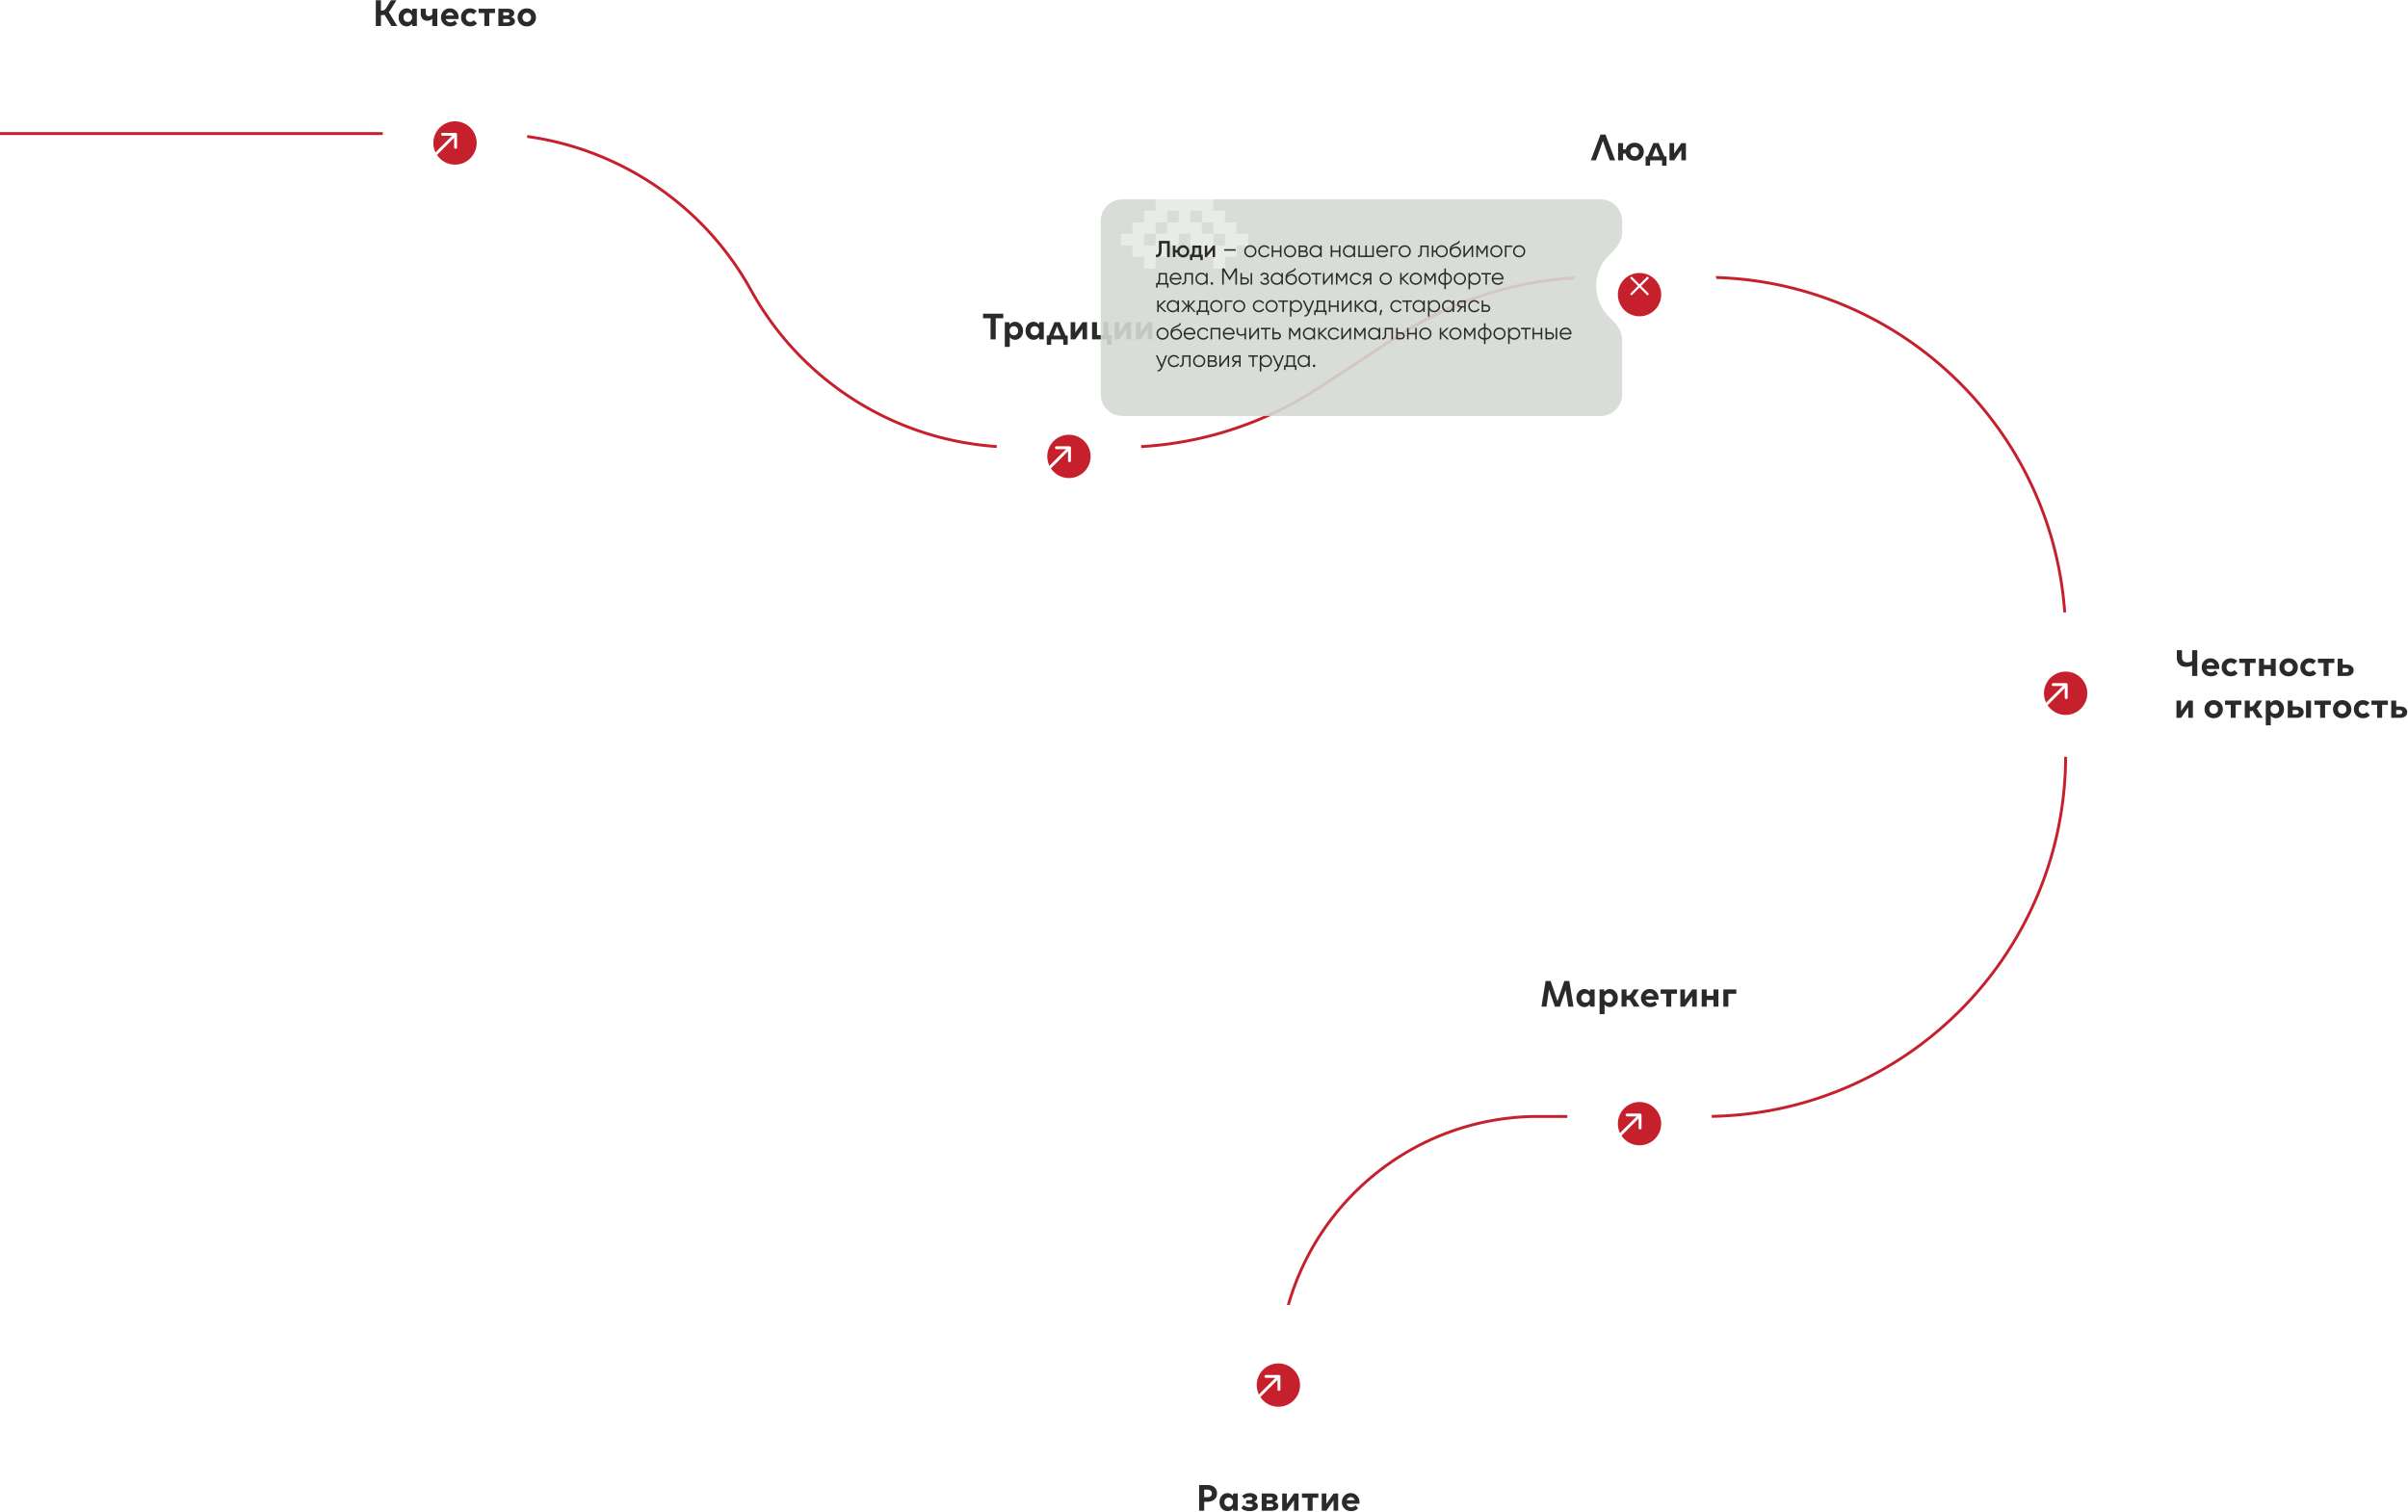 <svg width="1667" height="1047" fill="none" xmlns="http://www.w3.org/2000/svg"><path d="M-11.5 91.5a1 1 0 1 0 0 2v-2ZM520 201.07l-.875.484.875-.484Zm184.046 109.57h71.505v-2h-71.505v2Zm208.821-40.893 55.36-36.18-1.094-1.674-55.36 36.18 1.094 1.674ZM1104.45 193H1180v-2h-75.55v2ZM1429 442v81h2v-81h-2Zm-249 330h-115v2h115v-2ZM335.954 91.5H-11.5v2h347.454v-2ZM1065 772c-99.964 0-181 81.036-181 181h2c0-98.859 80.141-179 179-179v-2Zm364-249c0 137.519-111.48 249-249 249v2c138.62 0 251-112.377 251-251h-2Zm-249-330c137.52 0 249 111.481 249 249h2c0-138.623-112.38-251-251-251v2Zm-211.773 40.567A248.992 248.992 0 0 1 1104.45 193v-2c-48.77 0-96.49 14.21-137.317 40.893l1.094 1.674ZM775.551 310.64c48.773 0 96.489-14.21 137.316-40.893l-1.094-1.674a249.001 249.001 0 0 1-136.222 40.567v2ZM519.125 201.554C556.32 268.859 627.147 310.64 704.046 310.64v-2c-76.171 0-146.327-41.386-183.171-108.054l-1.75.968Zm1.75-.968C483.68 133.281 412.853 91.5 335.954 91.5v2c76.171 0 146.327 41.386 183.171 108.054l1.75-.968Z" fill="#C6202C"/><path d="M833.642 1046h-3.484v-17.81h5.538c2.115 0 3.779.52 4.992 1.56 1.213 1.02 1.82 2.44 1.82 4.24 0 1.78-.615 3.2-1.846 4.24s-2.886 1.56-4.966 1.56h-2.054v6.21Zm5.278-12.01c0-.83-.286-1.48-.858-1.93-.555-.46-1.335-.7-2.34-.7h-2.08v5.28h2.08c1.023 0 1.811-.23 2.366-.68.555-.46.832-1.12.832-1.97Zm17.935 12.01h-3.042l-.39-1.61c-.433.6-.962 1.07-1.586 1.4-.624.31-1.291.47-2.002.47-1.594 0-2.929-.59-4.004-1.77-1.057-1.19-1.586-2.68-1.586-4.44 0-1.79.529-3.27 1.586-4.45 1.075-1.2 2.41-1.79 4.004-1.79.728 0 1.396.16 2.002.49.624.31 1.153.77 1.586 1.38l.39-1.61h3.042V1046Zm-9.23-5.95c0 .9.278 1.65.832 2.26.572.59 1.283.88 2.132.88.85 0 1.552-.29 2.106-.88.572-.61.858-1.36.858-2.26 0-.92-.286-1.68-.858-2.27-.554-.6-1.256-.91-2.106-.91-.849 0-1.56.31-2.132.91-.554.59-.832 1.35-.832 2.27Zm19.603 2.34c0-.4-.199-.7-.598-.89-.398-.21-.979-.31-1.742-.31h-2.21v-2.44h2.132c.694 0 1.222-.1 1.586-.29.382-.21.572-.49.572-.86 0-.36-.182-.65-.546-.86-.346-.22-.823-.33-1.43-.33-.624 0-1.23.11-1.82.33-.589.23-1.161.56-1.716.99l-1.534-2.03a9.811 9.811 0 0 1 2.522-1.43c.85-.31 1.742-.46 2.678-.46 1.543 0 2.791.3 3.744.91.971.59 1.456 1.37 1.456 2.34 0 .57-.19 1.1-.572 1.58-.364.49-.892.89-1.586 1.2.85.24 1.5.6 1.95 1.09.451.49.676 1.07.676 1.74 0 1.08-.528 1.94-1.586 2.6-1.04.66-2.426.99-4.16.99-1.178 0-2.244-.16-3.198-.49a7.894 7.894 0 0 1-2.548-1.56l1.638-2.06c.59.49 1.222.86 1.898 1.12a6.1 6.1 0 0 0 2.158.39c.711 0 1.257-.11 1.638-.34.399-.22.598-.54.598-.93Zm12.398 3.61h-6.162v-11.93h6.604c1.317 0 2.366.27 3.146.83.797.55 1.196 1.3 1.196 2.23a2.5 2.5 0 0 1-.572 1.62c-.381.46-.936.83-1.664 1.09.884.24 1.56.6 2.028 1.09.485.49.728 1.07.728 1.74 0 1.08-.459 1.9-1.378 2.47-.901.57-2.21.86-3.926.86Zm1.404-8.42c0-.35-.156-.61-.468-.78-.312-.19-.771-.29-1.378-.29h-2.366v2.18h2.366c.607 0 1.066-.09 1.378-.28a.918.918 0 0 0 .468-.83Zm.442 4.78c0-.42-.182-.72-.546-.91-.347-.21-.884-.31-1.612-.31h-2.496v2.42h2.496c.728 0 1.265-.1 1.612-.29.364-.21.546-.51.546-.91Zm17.497 3.64h-3.172v-7.23l-4.992 7.23h-3.198v-11.93h3.198v7.2l4.992-7.2h3.172V1046Zm6.3-8.97h-3.978v-2.96h11.388v2.96h-3.978v8.97h-3.432v-8.97Zm21.096 8.97h-3.172v-7.23l-4.992 7.23h-3.198v-11.93h3.198v7.2l4.992-7.2h3.172V1046Zm12.099-3.82 1.69 2.18a6.293 6.293 0 0 1-2.184 1.43 7.4 7.4 0 0 1-2.652.47c-1.82 0-3.337-.59-4.55-1.77-1.196-1.18-1.794-2.66-1.794-4.44 0-1.77.581-3.25 1.742-4.45 1.161-1.2 2.609-1.79 4.342-1.79 1.733 0 3.181.59 4.342 1.79 1.161 1.2 1.742 2.68 1.742 4.45a8.251 8.251 0 0 1-.078 1.14h-8.866c.208.71.589 1.27 1.144 1.69.555.42 1.213.62 1.976.62.607 0 1.153-.1 1.638-.31.503-.21 1.005-.54 1.508-1.01Zm-3.406-5.62c-.659 0-1.239.2-1.742.6-.503.38-.858.91-1.066 1.59h5.616c-.208-.68-.563-1.21-1.066-1.59-.485-.4-1.066-.6-1.742-.6Z" fill="#2A2A2A"/><circle cx="885" cy="953" r="50" fill="#fff"/><g filter="url(#a)"><circle cx="885" cy="953" r="30" fill="#fff"/><circle cx="885" cy="953" r="29.55" stroke="#fff" stroke-width=".9"/></g><g filter="url(#b)"><circle cx="885" cy="953" r="15" fill="#C6202C"/></g><path d="M886.385 953a1 1 0 0 0-1-1h-9a1 1 0 1 0 0 2h8v8a1 1 0 1 0 2 0v-9Zm-18.678 19.092 18.385-18.385-1.414-1.414-18.385 18.385 1.414 1.414Z" fill="#fff"/><path d="M1079.88 697h-3.45l-4.11-11.882L1070.6 697h-3.46l2.84-17.81h3.48l4.76 13.962 4.73-13.962h3.46l2.86 17.81h-3.56l-1.82-11.596-4.01 11.596Zm24.04 0h-3.04l-.39-1.612c-.44.607-.96 1.075-1.59 1.404-.62.312-1.29.468-2 .468-1.59 0-2.93-.589-4-1.768-1.06-1.196-1.59-2.678-1.59-4.446 0-1.785.53-3.267 1.59-4.446 1.07-1.196 2.41-1.794 4-1.794.73 0 1.4.165 2 .494.63.312 1.15.771 1.59 1.378l.39-1.612h3.04V697Zm-9.23-5.954c0 .901.28 1.655.83 2.262.57.589 1.28.884 2.13.884.85 0 1.56-.295 2.11-.884.57-.607.86-1.361.86-2.262 0-.919-.29-1.673-.86-2.262-.55-.607-1.26-.91-2.11-.91-.85 0-1.56.303-2.13.91-.55.589-.83 1.343-.83 2.262Zm25.27 0c0 1.768-.54 3.25-1.61 4.446-1.06 1.179-2.38 1.768-3.98 1.768-.73 0-1.39-.156-2-.468a4.306 4.306 0 0 1-1.56-1.378v6.786h-3.46v-17.134h3.04l.39 1.612c.44-.607.96-1.066 1.56-1.378.63-.329 1.3-.494 2.03-.494 1.6 0 2.92.598 3.98 1.794 1.07 1.179 1.61 2.661 1.61 4.446Zm-6.34-3.172c-.85 0-1.56.303-2.14.91-.55.589-.83 1.343-.83 2.262 0 .901.28 1.655.83 2.262.58.589 1.29.884 2.14.884.85 0 1.55-.295 2.1-.884.57-.607.86-1.361.86-2.262 0-.919-.29-1.673-.86-2.262-.55-.607-1.25-.91-2.1-.91Zm12.84 4.446h-.44V697h-3.46v-11.934h3.46v4.29h.47c.64 0 1.18-.147 1.63-.442.45-.312.91-.841 1.38-1.586l1.43-2.262h3.67l-1.43 2.262c-.42.711-.83 1.335-1.22 1.872-.39.537-.76.997-1.12 1.378l4.26 6.422h-4.05l-2.99-4.81c-.28.052-.55.087-.81.104s-.52.026-.78.026Zm19.03.858 1.69 2.184a6.37 6.37 0 0 1-2.19 1.43c-.81.312-1.7.468-2.65.468-1.82 0-3.34-.589-4.55-1.768-1.19-1.179-1.79-2.661-1.79-4.446 0-1.768.58-3.25 1.74-4.446 1.16-1.196 2.61-1.794 4.34-1.794s3.18.598 4.34 1.794c1.16 1.196 1.75 2.678 1.75 4.446 0 .243-.01.468-.03.676-.02.208-.04.364-.05.468h-8.87c.21.711.59 1.274 1.15 1.69.55.416 1.21.624 1.97.624.61 0 1.15-.104 1.64-.312.5-.208 1-.546 1.51-1.014Zm-3.41-5.616c-.66 0-1.24.199-1.74.598-.5.381-.86.91-1.07 1.586h5.62c-.21-.676-.56-1.205-1.07-1.586-.48-.399-1.06-.598-1.74-.598Zm11.45.468h-3.98v-2.964h11.39v2.964h-3.98V697h-3.43v-8.97Zm21.09 8.97h-3.17v-7.228l-4.99 7.228h-3.2v-11.934h3.2v7.202l4.99-7.202h3.17V697Zm14.99 0h-3.41v-4.628h-4.7V697h-3.44v-11.934h3.44v4.342h4.7v-4.342h3.41V697Zm6.89 0h-3.46v-11.934h8.95v2.964h-5.49V697Z" fill="#2A2A2A"/><circle cx="1135" cy="772" r="50" fill="#fff"/><g filter="url(#c)"><circle cx="1135" cy="772" r="30" fill="#fff"/><circle cx="1135" cy="772" r="29.55" stroke="#fff" stroke-width=".9"/></g><g filter="url(#d)"><circle cx="1135" cy="772" r="15" fill="#C6202C"/></g><path d="M1136.38 772c0-.552-.44-1-1-1h-9c-.55 0-1 .448-1 1s.45 1 1 1h8v8c0 .552.45 1 1 1 .56 0 1-.448 1-1v-9Zm-18.67 19.092 18.38-18.385-1.41-1.414-18.39 18.385 1.42 1.414Z" fill="#fff"/><path d="M1517.56 450.19h3.56V468h-3.56v-7.176c-.64.277-1.33.494-2.06.65-.71.156-1.39.234-2.05.234-1.98 0-3.55-.572-4.73-1.716-1.16-1.161-1.74-2.704-1.74-4.628v-5.174h3.56v4.836c0 1.144.31 2.028.93 2.652.63.607 1.5.91 2.63.91.64 0 1.25-.069 1.82-.208a6.472 6.472 0 0 0 1.64-.676v-7.514Zm16.1 13.988 1.69 2.184a6.466 6.466 0 0 1-2.19 1.43c-.81.312-1.7.468-2.65.468-1.82 0-3.34-.589-4.55-1.768-1.2-1.179-1.79-2.661-1.79-4.446 0-1.768.58-3.25 1.74-4.446 1.16-1.196 2.61-1.794 4.34-1.794s3.18.598 4.34 1.794c1.16 1.196 1.74 2.678 1.74 4.446 0 .243-.01.468-.02.676-.02.208-.04.364-.05.468h-8.87c.21.711.59 1.274 1.14 1.69.56.416 1.22.624 1.98.624.61 0 1.15-.104 1.64-.312.5-.208 1-.546 1.51-1.014Zm-3.41-5.616c-.66 0-1.24.199-1.74.598-.51.381-.86.91-1.07 1.586h5.62c-.21-.676-.57-1.205-1.07-1.586-.48-.399-1.06-.598-1.74-.598Zm14.1.312c-.85 0-1.56.303-2.13.91-.56.589-.84 1.343-.84 2.262 0 .901.28 1.655.84 2.262.57.589 1.28.884 2.13.884.47 0 .91-.095 1.32-.286.44-.208.85-.511 1.25-.91l2.21 2.236c-.66.693-1.39 1.205-2.18 1.534-.78.329-1.65.494-2.6.494-1.82 0-3.34-.589-4.55-1.768-1.2-1.179-1.8-2.661-1.8-4.446 0-1.803.6-3.293 1.8-4.472 1.19-1.179 2.71-1.768 4.55-1.768.83 0 1.63.165 2.39.494.78.312 1.49.763 2.13 1.352l-2.21 2.236a3.606 3.606 0 0 0-1.12-.754c-.38-.173-.78-.26-1.19-.26Zm9.79.156h-3.98v-2.964h11.39v2.964h-3.98V468h-3.43v-8.97Zm21.27 8.97h-3.4v-4.628h-4.71V468h-3.43v-11.934h3.43v4.342h4.71v-4.342h3.4V468Zm8.95-12.194c1.84 0 3.36.589 4.55 1.768 1.2 1.179 1.8 2.669 1.8 4.472 0 1.785-.61 3.267-1.82 4.446-1.2 1.179-2.71 1.768-4.53 1.768-1.82 0-3.33-.589-4.55-1.768-1.19-1.179-1.79-2.661-1.79-4.446 0-1.803.6-3.293 1.79-4.472 1.2-1.179 2.72-1.768 4.55-1.768Zm0 3.068c-.85 0-1.56.303-2.13.91-.55.589-.83 1.343-.83 2.262 0 .901.28 1.655.83 2.262.57.589 1.28.884 2.13.884.85 0 1.55-.295 2.11-.884.57-.607.86-1.361.86-2.262 0-.919-.29-1.673-.86-2.262-.56-.607-1.26-.91-2.11-.91Zm14.45 0c-.85 0-1.56.303-2.13.91-.56.589-.83 1.343-.83 2.262 0 .901.27 1.655.83 2.262.57.589 1.28.884 2.13.884.47 0 .91-.095 1.33-.286.43-.208.85-.511 1.24-.91l2.21 2.236c-.65.693-1.38 1.205-2.18 1.534-.78.329-1.65.494-2.6.494-1.82 0-3.34-.589-4.55-1.768-1.2-1.179-1.79-2.661-1.79-4.446 0-1.803.59-3.293 1.79-4.472 1.2-1.179 2.71-1.768 4.55-1.768.83 0 1.63.165 2.39.494.78.312 1.49.763 2.13 1.352l-2.21 2.236c-.36-.347-.73-.598-1.11-.754-.39-.173-.78-.26-1.2-.26Zm9.79.156h-3.98v-2.964h11.39v2.964h-3.98V468h-3.43v-8.97Zm20.76 5.044c0 1.213-.45 2.175-1.35 2.886-.89.693-2.06 1.04-3.51 1.04h-6.17v-11.934h3.44v4.082h2.62c1.51 0 2.71.355 3.62 1.066.9.693 1.35 1.647 1.35 2.86Zm-3.38 0c0-.485-.19-.849-.57-1.092-.39-.26-.93-.39-1.64-.39h-2v2.964h2c.71 0 1.25-.121 1.64-.364.38-.26.57-.633.57-1.118ZM1518.08 497h-3.17v-7.228l-5 7.228h-3.19v-11.934h3.19v7.202l5-7.202h3.17V497Zm14.41-12.194c1.84 0 3.35.589 4.55 1.768 1.2 1.179 1.79 2.669 1.79 4.472 0 1.785-.6 3.267-1.82 4.446-1.19 1.179-2.7 1.768-4.52 1.768-1.82 0-3.34-.589-4.55-1.768-1.2-1.179-1.79-2.661-1.79-4.446 0-1.803.59-3.293 1.79-4.472 1.2-1.179 2.71-1.768 4.55-1.768Zm0 3.068c-.85 0-1.56.303-2.13.91-.56.589-.83 1.343-.83 2.262 0 .901.27 1.655.83 2.262.57.589 1.28.884 2.13.884.85 0 1.55-.295 2.11-.884.57-.607.85-1.361.85-2.262 0-.919-.28-1.673-.85-2.262-.56-.607-1.26-.91-2.11-.91Zm11.79.156h-3.97v-2.964h11.38v2.964h-3.97V497h-3.44v-8.97Zm13.64 4.29h-.44V497h-3.46v-11.934h3.46v4.29h.46c.65 0 1.19-.147 1.64-.442.45-.312.91-.841 1.38-1.586l1.43-2.262h3.67l-1.43 2.262c-.42.711-.83 1.335-1.23 1.872-.38.537-.75.997-1.11 1.378l4.26 6.422h-4.06l-2.99-4.81c-.27.052-.54.087-.8.104s-.52.026-.78.026Zm23.23-1.274c0 1.768-.54 3.25-1.61 4.446-1.06 1.179-2.38 1.768-3.98 1.768-.73 0-1.39-.156-2-.468a4.306 4.306 0 0 1-1.56-1.378v6.786h-3.46v-17.134h3.04l.39 1.612c.44-.607.96-1.066 1.56-1.378.63-.329 1.3-.494 2.03-.494 1.6 0 2.92.598 3.98 1.794 1.07 1.179 1.61 2.661 1.61 4.446Zm-6.34-3.172c-.85 0-1.56.303-2.13.91-.56.589-.84 1.343-.84 2.262 0 .901.28 1.655.84 2.262.57.589 1.28.884 2.13.884.85 0 1.55-.295 2.1-.884.58-.607.86-1.361.86-2.262 0-.919-.28-1.673-.86-2.262-.55-.607-1.25-.91-2.1-.91Zm19.97 5.2c0 1.213-.46 2.175-1.36 2.886-.88.693-2.05 1.04-3.51 1.04h-6.16v-11.934h3.43v4.082h2.63c1.51 0 2.71.355 3.61 1.066.9.693 1.36 1.647 1.36 2.86Zm-3.38 0c0-.485-.2-.849-.58-1.092-.38-.26-.92-.39-1.63-.39h-2.01v2.964h2.01c.71 0 1.25-.121 1.63-.364.38-.26.58-.633.58-1.118Zm4.99-8.008h3.46V497h-3.46v-11.934Zm9.8 2.964h-3.98v-2.964h11.39v2.964h-3.98V497h-3.43v-8.97Zm15.24-3.224c1.84 0 3.36.589 4.55 1.768 1.2 1.179 1.8 2.669 1.8 4.472 0 1.785-.61 3.267-1.82 4.446-1.2 1.179-2.71 1.768-4.53 1.768-1.82 0-3.33-.589-4.55-1.768-1.19-1.179-1.79-2.661-1.79-4.446 0-1.803.6-3.293 1.79-4.472 1.2-1.179 2.72-1.768 4.55-1.768Zm0 3.068c-.85 0-1.56.303-2.13.91-.55.589-.83 1.343-.83 2.262 0 .901.28 1.655.83 2.262.57.589 1.28.884 2.13.884.85 0 1.55-.295 2.11-.884.57-.607.86-1.361.86-2.262 0-.919-.29-1.673-.86-2.262-.56-.607-1.26-.91-2.11-.91Zm14.45 0c-.85 0-1.56.303-2.13.91-.56.589-.83 1.343-.83 2.262 0 .901.27 1.655.83 2.262.57.589 1.28.884 2.13.884.47 0 .91-.095 1.33-.286.43-.208.85-.511 1.24-.91l2.21 2.236c-.65.693-1.38 1.205-2.18 1.534-.78.329-1.65.494-2.6.494-1.82 0-3.34-.589-4.55-1.768-1.2-1.179-1.79-2.661-1.79-4.446 0-1.803.59-3.293 1.79-4.472 1.2-1.179 2.71-1.768 4.55-1.768.83 0 1.63.165 2.39.494.78.312 1.49.763 2.13 1.352l-2.21 2.236c-.36-.347-.73-.598-1.11-.754-.38-.173-.78-.26-1.2-.26Zm9.79.156h-3.98v-2.964h11.39v2.964h-3.98V497h-3.43v-8.97Zm20.76 5.044c0 1.213-.45 2.175-1.35 2.886-.89.693-2.06 1.04-3.51 1.04h-6.17v-11.934h3.44v4.082h2.62c1.51 0 2.71.355 3.62 1.066.9.693 1.35 1.647 1.35 2.86Zm-3.38 0c0-.485-.19-.849-.57-1.092-.39-.26-.93-.39-1.64-.39h-2v2.964h2c.71 0 1.25-.121 1.64-.364.38-.26.57-.633.57-1.118Z" fill="#2A2A2A"/><circle cx="1430" cy="474" r="50" fill="#fff"/><g filter="url(#e)"><circle cx="1430" cy="474" r="30" fill="#fff"/><circle cx="1430" cy="474" r="29.55" stroke="#fff" stroke-width=".9"/></g><g filter="url(#f)"><circle cx="1430" cy="474" r="15" fill="#C6202C"/></g><path d="M1431.38 474c0-.552-.44-1-1-1h-9c-.55 0-1 .448-1 1s.45 1 1 1h8v8c0 .552.45 1 1 1 .56 0 1-.448 1-1v-9Zm-18.67 19.092 18.38-18.385-1.41-1.414-18.39 18.385 1.42 1.414Z" fill="#fff"/><path d="M1118.13 111h-3.71l-4.79-13.442-4.81 13.442h-3.51l6.66-17.81h3.51l6.65 17.81Zm13.5-12.194c1.83 0 3.35.59 4.55 1.768 1.19 1.179 1.79 2.669 1.79 4.472 0 1.785-.61 3.267-1.82 4.446-1.2 1.179-2.7 1.768-4.52 1.768-1.58 0-2.94-.451-4.09-1.352-1.12-.901-1.83-2.08-2.13-3.536h-1.79V111h-3.46V99.066h3.46v4.342h1.87c.35-1.387 1.07-2.496 2.18-3.328 1.13-.85 2.45-1.274 3.96-1.274Zm0 3.068c-.85 0-1.56.303-2.14.91-.55.589-.83 1.343-.83 2.262 0 .901.28 1.655.83 2.262.58.589 1.29.884 2.14.884.84 0 1.55-.295 2.1-.884.57-.607.86-1.361.86-2.262 0-.919-.29-1.673-.86-2.262-.55-.607-1.26-.91-2.1-.91Zm22.07 12.844h-3.07V111h-8.34v3.718h-3.07v-6.422h1.46l3.87-9.23h3.72l3.95 9.23h1.48v6.422Zm-7.33-12.792-2.52 6.37h5.07l-2.55-6.37Zm20.75 9.074h-3.17v-7.228l-4.99 7.228h-3.2V99.066h3.2v7.202l4.99-7.202h3.17V111Z" fill="#2A2A2A"/><g filter="url(#g)"><circle cx="1135" cy="198" r="50" fill="#fff"/></g><g filter="url(#h)"><circle cx="1135" cy="198" r="15" fill="#C6202C"/></g><path d="m1129 204 12-12m-12 0 12 12" stroke="#fff" stroke-width="1.5" stroke-linejoin="round"/><circle cx="740" cy="310" r="50" fill="#fff"/><g filter="url(#i)"><circle cx="740" cy="310" r="30" fill="#fff"/><circle cx="740" cy="310" r="29.55" stroke="#fff" stroke-width=".9"/></g><g filter="url(#j)"><circle cx="740" cy="310" r="15" fill="#C6202C"/></g><path d="M741.385 310a1 1 0 0 0-1-1h-9a1 1 0 1 0 0 2h8v8a1 1 0 1 0 2 0v-9Zm-18.678 19.092 18.385-18.385-1.414-1.414-18.385 18.385 1.414 1.414Z" fill="#fff"/><path d="M685.746 220.362h-5.226v-3.172h14.014v3.172h-5.226V235h-3.562v-14.638Zm22.469 8.684c0 1.768-.538 3.25-1.612 4.446-1.058 1.179-2.384 1.768-3.978 1.768a4.31 4.31 0 0 1-2.002-.468c-.607-.312-1.127-.771-1.56-1.378v6.786h-3.458v-17.134h3.042l.39 1.612c.433-.607.953-1.066 1.56-1.378a4.283 4.283 0 0 1 2.028-.494c1.594 0 2.92.598 3.978 1.794 1.074 1.179 1.612 2.661 1.612 4.446Zm-6.344-3.172c-.85 0-1.56.303-2.132.91-.555.589-.832 1.343-.832 2.262 0 .901.277 1.655.832 2.262.572.589 1.282.884 2.132.884.849 0 1.551-.295 2.106-.884.572-.607.858-1.361.858-2.262 0-.919-.286-1.673-.858-2.262-.555-.607-1.257-.91-2.106-.91ZM722.592 235h-3.042l-.39-1.612a4.538 4.538 0 0 1-1.586 1.404 4.418 4.418 0 0 1-2.002.468c-1.595 0-2.93-.589-4.004-1.768-1.058-1.196-1.586-2.678-1.586-4.446 0-1.785.528-3.267 1.586-4.446 1.074-1.196 2.409-1.794 4.004-1.794.728 0 1.395.165 2.002.494a4.3 4.3 0 0 1 1.586 1.378l.39-1.612h3.042V235Zm-9.23-5.954c0 .901.277 1.655.832 2.262.572.589 1.282.884 2.132.884.849 0 1.551-.295 2.106-.884.572-.607.858-1.361.858-2.262 0-.919-.286-1.673-.858-2.262-.555-.607-1.257-.91-2.106-.91-.85 0-1.56.303-2.132.91-.555.589-.832 1.343-.832 2.262Zm25.765 9.672h-3.068V235h-8.346v3.718h-3.068v-6.422h1.456l3.874-9.23h3.718l3.952 9.23h1.482v6.422Zm-7.332-12.792-2.522 6.37h5.07l-2.548-6.37ZM752.543 235h-3.172v-7.228L744.379 235h-3.198v-11.934h3.198v7.202l4.992-7.202h3.172V235Zm17.013 3.718h-3.224V235h-10.348v-11.934h3.432v8.97h4.524v-8.97h3.432v8.97h2.184v6.682Zm13.43-3.718h-3.172v-7.228L774.822 235h-3.198v-11.934h3.198v7.202l4.992-7.202h3.172V235Zm14.803 0h-3.172v-7.228L789.625 235h-3.198v-11.934h3.198v7.202l4.992-7.202h3.172V235ZM264.058 10.486h-.338V18h-3.562V.19h3.562v7.124h.286c.919 0 1.612-.139 2.08-.416.468-.295.971-.884 1.508-1.768L270.61.19h3.822l-3.016 4.914a32.55 32.55 0 0 1-1.222 1.872c-.364.52-.719.98-1.066 1.378L275.03 18h-4.082l-4.732-7.748a6.498 6.498 0 0 1-1.04.182c-.347.035-.719.052-1.118.052ZM288.582 18h-3.042l-.39-1.612a4.535 4.535 0 0 1-1.586 1.404 4.415 4.415 0 0 1-2.002.468c-1.595 0-2.929-.59-4.004-1.768-1.057-1.196-1.586-2.678-1.586-4.446 0-1.785.529-3.267 1.586-4.446 1.075-1.196 2.409-1.794 4.004-1.794.728 0 1.395.165 2.002.494a4.296 4.296 0 0 1 1.586 1.378l.39-1.612h3.042V18Zm-9.23-5.954c0 .901.277 1.655.832 2.262.572.59 1.283.884 2.132.884.849 0 1.551-.295 2.106-.884.572-.607.858-1.36.858-2.262 0-.919-.286-1.673-.858-2.262-.555-.607-1.257-.91-2.106-.91s-1.56.303-2.132.91c-.555.59-.832 1.343-.832 2.262Zm19.915-5.98h3.458V18h-3.458v-5.044c-.52.485-1.066.84-1.638 1.066a4.864 4.864 0 0 1-1.846.338c-1.352 0-2.444-.442-3.276-1.326-.815-.884-1.222-2.054-1.222-3.51V6.066h3.458V9.03c0 .676.182 1.213.546 1.612.381.381.893.572 1.534.572a3.11 3.11 0 0 0 1.3-.26c.399-.19.78-.485 1.144-.884V6.066Zm15.546 8.112 1.69 2.184a6.369 6.369 0 0 1-2.184 1.43 7.349 7.349 0 0 1-2.652.468c-1.82 0-3.336-.59-4.55-1.768-1.196-1.179-1.794-2.66-1.794-4.446 0-1.768.581-3.25 1.742-4.446 1.162-1.196 2.609-1.794 4.342-1.794 1.734 0 3.181.598 4.342 1.794 1.162 1.196 1.742 2.678 1.742 4.446a7.888 7.888 0 0 1-.078 1.144h-8.866c.208.71.59 1.274 1.144 1.69.555.416 1.214.624 1.976.624.607 0 1.153-.104 1.638-.312.503-.208 1.006-.546 1.508-1.014Zm-3.406-5.616c-.658 0-1.239.2-1.742.598-.502.381-.858.91-1.066 1.586h5.616c-.208-.676-.563-1.205-1.066-1.586-.485-.399-1.066-.598-1.742-.598Zm14.098.312c-.849 0-1.56.303-2.132.91-.554.59-.832 1.343-.832 2.262 0 .901.278 1.655.832 2.262.572.59 1.283.884 2.132.884.468 0 .91-.095 1.326-.286.434-.208.85-.511 1.248-.91l2.21 2.236c-.658.693-1.386 1.205-2.184 1.534-.78.33-1.646.494-2.6.494-1.82 0-3.336-.59-4.55-1.768-1.196-1.179-1.794-2.66-1.794-4.446 0-1.803.598-3.293 1.794-4.472 1.196-1.179 2.713-1.768 4.55-1.768.832 0 1.63.165 2.392.494a6.94 6.94 0 0 1 2.132 1.352l-2.21 2.236c-.364-.347-.736-.598-1.118-.754a2.857 2.857 0 0 0-1.196-.26Zm9.79.156h-3.978V6.066h11.388V9.03h-3.978V18h-3.432V9.03ZM351.191 18h-6.163V6.066h6.605c1.317 0 2.366.277 3.146.832.797.555 1.196 1.3 1.196 2.236a2.48 2.48 0 0 1-.572 1.612c-.382.468-.936.832-1.664 1.092.884.243 1.56.607 2.028 1.092.485.485.728 1.066.728 1.742 0 1.075-.46 1.898-1.378 2.47-.902.572-2.21.858-3.926.858Zm1.404-8.424c0-.347-.156-.607-.468-.78-.312-.19-.772-.286-1.378-.286h-2.366v2.184h2.366c.606 0 1.066-.095 1.378-.286a.918.918 0 0 0 .468-.832Zm.442 4.784c0-.416-.182-.72-.546-.91-.347-.208-.884-.312-1.612-.312h-2.496v2.418h2.496c.728 0 1.265-.095 1.612-.286.364-.208.546-.511.546-.91Zm11.646-8.554c1.837 0 3.354.59 4.55 1.768 1.196 1.179 1.794 2.67 1.794 4.472 0 1.785-.607 3.267-1.82 4.446-1.196 1.179-2.704 1.768-4.524 1.768-1.82 0-3.337-.59-4.55-1.768-1.196-1.179-1.794-2.66-1.794-4.446 0-1.803.598-3.293 1.794-4.472 1.196-1.179 2.713-1.768 4.55-1.768Zm0 3.068c-.849 0-1.56.303-2.132.91-.555.59-.832 1.343-.832 2.262 0 .901.277 1.655.832 2.262.572.59 1.283.884 2.132.884.849 0 1.551-.295 2.106-.884.572-.607.858-1.36.858-2.262 0-.919-.286-1.673-.858-2.262-.555-.607-1.257-.91-2.106-.91Z" fill="#2A2A2A"/><circle cx="315" cy="93" r="50" fill="#fff"/><g filter="url(#k)"><circle cx="315" cy="93" r="30" fill="#fff"/><circle cx="315" cy="93" r="29.55" stroke="#fff" stroke-width=".9"/></g><g filter="url(#l)"><circle cx="315" cy="93" r="15" fill="#C6202C"/></g><path d="M316.385 93a1 1 0 0 0-1-1h-9a1 1 0 1 0 0 2h8v8a1 1 0 1 0 2 0v-9Zm-18.678 19.092 18.385-18.385-1.414-1.414-18.385 18.385 1.414 1.414Z" fill="#fff"/><g filter="url(#m)"><path fill-rule="evenodd" clip-rule="evenodd" d="M1123 153c0-8.284-6.72-15-15-15H777c-8.284 0-15 6.716-15 15v120c0 8.284 6.716 15 15 15h331c8.28 0 15-6.716 15-15v-37.681c0-5.962-3.79-11.121-8.2-15.136-6.02-5.487-9.8-13.393-9.8-22.183s3.78-16.696 9.8-22.183c4.41-4.015 8.2-9.174 8.2-15.136V153Z" fill="#D5DAD3" fill-opacity=".9"/></g><path d="M864 170.002v-8.001h-8v-8h-8V146h-7.999v-8h-39.999v8h-8.005v8.001H784v8h-8v8.001h8v8h7.997V186h8v-7.998h8v-8h8v-8.001h7.999v8.001h8v8h8V186h8v-7.998h8v-8H864ZM816.001 146v8.001h-8v8h-7.999v8.001h-8.005v-8.001h8v-8h8V146h8.004ZM848 162.001v8.001h-7.999v-8.001h-8v-8h-8V146h8v8.001h8v8H848Z" fill="#fff" fill-opacity=".4"/><path d="M800.208 178v-1.696c.725.096 1.253-.08 1.584-.528.341-.459.512-1.291.512-2.496v-6.48h7.504V178h-1.84v-9.44h-3.824v4.688c0 1.952-.4 3.285-1.2 4-.715.619-1.627.869-2.736.752Zm18.858-8.208c1.184 0 2.181.405 2.992 1.216.821.821 1.232 1.819 1.232 2.992s-.411 2.171-1.232 2.992c-.811.811-1.808 1.216-2.992 1.216-1.035 0-1.931-.315-2.688-.944a3.996 3.996 0 0 1-1.392-2.448h-1.328V178h-1.728v-8h1.728v3.184h1.328c.181-1.003.645-1.813 1.392-2.432.757-.64 1.653-.96 2.688-.96ZM816.57 174c0 .725.24 1.328.72 1.808s1.072.72 1.776.72 1.296-.24 1.776-.72.72-1.083.72-1.808c0-.725-.24-1.328-.72-1.808s-1.072-.72-1.776-.72-1.296.24-1.776.72-.72 1.083-.72 1.808Zm15.009-4v6.368h1.072v3.776h-1.696V178h-5.488v2.144h-1.696v-3.776h.976c.491-.683.736-1.648.736-2.896V170h6.096Zm-4.928 6.368h3.232v-4.784h-2.704v1.888c0 1.152-.176 2.117-.528 2.896Zm9.1-1.296 4.096-5.072h1.328v8h-1.696v-5.088L835.383 178h-1.328v-8h1.696v5.072Zm19.701-1.504h-8v-1.024h8v1.024Zm13.106 3.424c-.821.8-1.813 1.2-2.976 1.2-1.184 0-2.181-.4-2.992-1.2-.81-.811-1.216-1.808-1.216-2.992s.406-2.176 1.216-2.976c.811-.811 1.808-1.216 2.992-1.216 1.174 0 2.166.405 2.976 1.216.822.8 1.232 1.792 1.232 2.976 0 1.173-.41 2.171-1.232 2.992Zm-5.216-.736c.608.608 1.355.912 2.24.912.886 0 1.632-.304 2.24-.912a3.132 3.132 0 0 0 .912-2.256c0-.885-.304-1.632-.912-2.24-.608-.619-1.354-.928-2.24-.928-.885 0-1.632.309-2.24.928-.608.608-.912 1.355-.912 2.24 0 .875.304 1.627.912 2.256Zm11.944 1.936c-1.206 0-2.208-.4-3.008-1.2-.8-.821-1.2-1.819-1.2-2.992 0-1.184.4-2.176 1.2-2.976.8-.811 1.802-1.216 3.008-1.216.789 0 1.498.192 2.128.576.629.373 1.088.88 1.376 1.52l-.864.496a2.435 2.435 0 0 0-1.04-1.136 3 3 0 0 0-1.6-.432c-.886 0-1.632.309-2.24.928-.608.608-.912 1.355-.912 2.24 0 .875.304 1.627.912 2.256.608.608 1.354.912 2.24.912.586 0 1.114-.139 1.584-.416.48-.277.853-.661 1.12-1.152l.88.512a3.697 3.697 0 0 1-1.456 1.52 4.15 4.15 0 0 1-2.128.56Zm10.764-4.704V170h1.056v8h-1.056v-3.488h-4.608V178h-1.056v-8h1.056v3.488h4.608Zm9.993 3.504c-.822.8-1.814 1.2-2.976 1.2-1.184 0-2.182-.4-2.992-1.2-.811-.811-1.216-1.808-1.216-2.992s.405-2.176 1.216-2.976c.81-.811 1.808-1.216 2.992-1.216 1.173 0 2.165.405 2.976 1.216.821.8 1.232 1.792 1.232 2.976 0 1.173-.411 2.171-1.232 2.992Zm-5.216-.736c.608.608 1.354.912 2.24.912.885 0 1.632-.304 2.24-.912a3.132 3.132 0 0 0 .912-2.256c0-.885-.304-1.632-.912-2.24-.608-.619-1.355-.928-2.24-.928-.886 0-1.632.309-2.24.928-.608.608-.912 1.355-.912 2.24 0 .875.304 1.627.912 2.256Zm13.303-2.368c.875.32 1.312.944 1.312 1.872 0 .661-.224 1.2-.672 1.616-.437.416-1.051.624-1.84.624h-3.888v-8h3.568c.768 0 1.365.197 1.792.592.437.395.656.912.656 1.552 0 .8-.309 1.381-.928 1.744Zm-1.52-2.864h-2.512v2.432h2.512c.928 0 1.392-.416 1.392-1.248 0-.373-.123-.661-.368-.864-.235-.213-.576-.32-1.024-.32Zm-2.512 5.952h2.832c.469 0 .827-.112 1.072-.336.256-.224.384-.539.384-.944 0-.384-.128-.683-.384-.896-.245-.213-.603-.32-1.072-.32h-2.832v2.496Zm13.824-5.408V170h1.056v8h-1.056v-1.568c-.736 1.173-1.813 1.76-3.232 1.76-1.141 0-2.117-.405-2.928-1.216-.8-.811-1.2-1.803-1.2-2.976s.4-2.165 1.2-2.976c.811-.811 1.787-1.216 2.928-1.216 1.419 0 2.496.587 3.232 1.76Zm-5.392 4.688c.608.608 1.355.912 2.24.912.885 0 1.632-.304 2.24-.912a3.132 3.132 0 0 0 .912-2.256c0-.885-.304-1.632-.912-2.24-.608-.619-1.355-.928-2.24-.928-.885 0-1.632.309-2.24.928-.608.608-.912 1.355-.912 2.24 0 .875.304 1.627.912 2.256Zm18.348-2.768V170h1.056v8h-1.056v-3.488h-4.608V178h-1.056v-8h1.056v3.488h4.608Zm10.169-1.92V170h1.056v8h-1.056v-1.568c-.736 1.173-1.813 1.76-3.232 1.76-1.141 0-2.117-.405-2.928-1.216-.8-.811-1.2-1.803-1.2-2.976s.4-2.165 1.2-2.976c.811-.811 1.787-1.216 2.928-1.216 1.419 0 2.496.587 3.232 1.76Zm-5.392 4.688c.608.608 1.355.912 2.24.912.885 0 1.632-.304 2.24-.912a3.132 3.132 0 0 0 .912-2.256c0-.885-.304-1.632-.912-2.24-.608-.619-1.355-.928-2.24-.928-.885 0-1.632.309-2.24.928-.608.608-.912 1.355-.912 2.24 0 .875.304 1.627.912 2.256Zm18.348.72V170h1.056v8h-10.72v-8h1.056v6.976h3.776V170h1.056v6.976h3.776Zm6.985-7.168c1.195 0 2.149.421 2.864 1.264.736.832 1.104 1.819 1.104 2.96 0 .053-.011.219-.032.496H953.9c.107.8.448 1.44 1.024 1.92.576.48 1.296.72 2.16.72 1.216 0 2.075-.453 2.576-1.36l.928.544a3.73 3.73 0 0 1-1.456 1.36c-.608.32-1.296.48-2.064.48-1.259 0-2.283-.395-3.072-1.184-.789-.789-1.184-1.792-1.184-3.008 0-1.205.389-2.203 1.168-2.992.779-.8 1.781-1.2 3.008-1.2Zm0 1.024c-.832 0-1.531.245-2.096.736-.555.491-.885 1.136-.992 1.936h5.968c-.117-.853-.443-1.509-.976-1.968a2.866 2.866 0 0 0-1.904-.704Zm5.648-.832h5.12v1.024h-4.064V178h-1.056v-8Zm12.797 6.992c-.821.8-1.813 1.2-2.976 1.2-1.184 0-2.181-.4-2.992-1.2-.81-.811-1.216-1.808-1.216-2.992s.406-2.176 1.216-2.976c.811-.811 1.808-1.216 2.992-1.216 1.174 0 2.166.405 2.976 1.216.822.8 1.232 1.792 1.232 2.976 0 1.173-.41 2.171-1.232 2.992Zm-5.216-.736c.608.608 1.355.912 2.24.912.886 0 1.632-.304 2.24-.912a3.132 3.132 0 0 0 .912-2.256c0-.885-.304-1.632-.912-2.24-.608-.619-1.354-.928-2.24-.928-.885 0-1.632.309-2.24.928-.608.608-.912 1.355-.912 2.24 0 .875.304 1.627.912 2.256ZM983.265 170h5.728v8h-1.056v-6.976h-3.616v3.568c0 1.333-.256 2.251-.768 2.752-.502.501-1.195.72-2.08.656v-.992c.618.064 1.072-.085 1.36-.448.288-.363.432-1.019.432-1.968V170Zm14.796-.192c1.174 0 2.169.405 2.979 1.216.82.8 1.23 1.792 1.23 2.976 0 1.173-.41 2.171-1.23 2.992-.82.8-1.816 1.2-2.979 1.2-1.066 0-1.994-.347-2.784-1.04a4.033 4.033 0 0 1-1.328-2.64h-1.664V178h-1.056v-8h1.056v3.488h1.664c.118-1.056.56-1.931 1.328-2.624.779-.704 1.707-1.056 2.784-1.056Zm-2.24 6.448c.608.608 1.355.912 2.24.912.886 0 1.632-.304 2.239-.912.61-.629.91-1.381.91-2.256 0-.885-.3-1.632-.91-2.24-.607-.619-1.353-.928-2.239-.928-.885 0-1.632.309-2.24.928-.608.608-.912 1.355-.912 2.24 0 .875.304 1.627.912 2.256Zm11.759 1.936c-1.14 0-2.1-.379-2.88-1.136-.77-.768-1.15-1.76-1.15-2.976 0-1.365.2-2.411.6-3.136.41-.736 1.23-1.403 2.47-2 .39-.181.7-.32.93-.416.37-.149.66-.277.88-.384.92-.427 1.39-.955 1.4-1.584l.84.48c-.06.267-.14.507-.26.72-.14.235-.28.421-.42.56-.12.139-.33.288-.6.448-.19.107-.4.224-.66.352l-.8.336-.75.32c-.74.32-1.29.656-1.65 1.008-.35.341-.6.789-.75 1.344.34-.459.79-.805 1.34-1.04a4.162 4.162 0 0 1 1.68-.368c1.07 0 1.95.352 2.64 1.056.71.693 1.06 1.584 1.06 2.672 0 1.077-.38 1.973-1.12 2.688-.74.704-1.67 1.056-2.8 1.056Zm-2.08-1.84c.55.523 1.25.784 2.08.784.83 0 1.51-.251 2.05-.752.54-.512.81-1.157.81-1.936 0-.789-.25-1.435-.77-1.936-.5-.512-1.17-.768-2.01-.768a3.3 3.3 0 0 0-2.07.72c-.61.459-.92 1.088-.92 1.888 0 .811.27 1.477.83 2Zm8.66-.192 4.77-6.16h.89v8h-1.05v-6.16L1014 178h-.9v-8h1.06v6.16Zm14.52-6.16h1.22v8h-1.06v-6.384l-2.8 4.544h-.13l-2.8-4.544V178h-1.05v-8h1.21l2.71 4.384 2.7-4.384Zm10.16 6.992c-.82.8-1.81 1.2-2.98 1.2-1.18 0-2.18-.4-2.99-1.2-.81-.811-1.21-1.808-1.21-2.992s.4-2.176 1.21-2.976c.81-.811 1.81-1.216 2.99-1.216 1.18 0 2.17.405 2.98 1.216.82.8 1.23 1.792 1.23 2.976 0 1.173-.41 2.171-1.23 2.992Zm-5.22-.736c.61.608 1.36.912 2.24.912.89 0 1.64-.304 2.24-.912.61-.629.92-1.381.92-2.256 0-.885-.31-1.632-.92-2.24-.6-.619-1.35-.928-2.24-.928-.88 0-1.63.309-2.24.928-.6.608-.91 1.355-.91 2.24 0 .875.31 1.627.91 2.256Zm8.22-6.256h5.12v1.024h-4.07V178h-1.05v-8Zm12.8 6.992c-.82.8-1.82 1.2-2.98 1.2-1.18 0-2.18-.4-2.99-1.2-.81-.811-1.22-1.808-1.22-2.992s.41-2.176 1.22-2.976c.81-.811 1.81-1.216 2.99-1.216 1.17 0 2.17.405 2.98 1.216.82.8 1.23 1.792 1.23 2.976 0 1.173-.41 2.171-1.23 2.992Zm-5.22-.736c.61.608 1.36.912 2.24.912.89 0 1.63-.304 2.24-.912.61-.629.91-1.381.91-2.256 0-.885-.3-1.632-.91-2.24-.61-.619-1.35-.928-2.24-.928-.88 0-1.63.309-2.24.928-.61.608-.91 1.355-.91 2.24 0 .875.3 1.627.91 2.256ZM807.84 189v6.976h1.12v3.168h-1.056V197h-6.528v2.144h-1.056v-3.168h.976c.544-.725.816-1.733.816-3.024V189h5.728Zm-5.264 6.976h4.208v-5.952h-3.616v2.928c0 1.237-.197 2.245-.592 3.024Zm11.365-7.168c1.195 0 2.149.421 2.864 1.264.736.832 1.104 1.819 1.104 2.96 0 .053-.011.219-.032.496h-7.024c.107.8.448 1.44 1.024 1.92.576.48 1.296.72 2.16.72 1.216 0 2.075-.453 2.576-1.36l.928.544a3.73 3.73 0 0 1-1.456 1.36c-.608.32-1.296.48-2.064.48-1.259 0-2.283-.395-3.072-1.184-.789-.789-1.184-1.792-1.184-3.008 0-1.205.389-2.203 1.168-2.992.779-.8 1.781-1.2 3.008-1.2Zm0 1.024c-.832 0-1.531.245-2.096.736-.555.491-.885 1.136-.992 1.936h5.968c-.117-.853-.443-1.509-.976-1.968a2.866 2.866 0 0 0-1.904-.704Zm6.167-.832h5.728v8h-1.056v-6.976h-3.616v3.568c0 1.333-.256 2.251-.768 2.752-.501.501-1.194.72-2.08.656v-.992c.619.064 1.072-.085 1.36-.448.288-.363.432-1.019.432-1.968V189Zm14.845 1.568V189h1.056v8h-1.056v-1.568c-.736 1.173-1.813 1.76-3.232 1.76-1.141 0-2.117-.405-2.928-1.216-.8-.811-1.2-1.803-1.2-2.976s.4-2.165 1.2-2.976c.811-.811 1.787-1.216 2.928-1.216 1.419 0 2.496.587 3.232 1.76Zm-5.392 4.688c.608.608 1.355.912 2.24.912.885 0 1.632-.304 2.24-.912a3.132 3.132 0 0 0 .912-2.256c0-.885-.304-1.632-.912-2.24-.608-.619-1.355-.928-2.24-.928-.885 0-1.632.309-2.24.928-.608.608-.912 1.355-.912 2.24 0 .875.304 1.627.912 2.256Zm10.284 1.024a.849.849 0 0 1-.256.624.849.849 0 0 1-.624.256.849.849 0 0 1-.624-.256.849.849 0 0 1-.256-.624c0-.245.085-.453.256-.624a.849.849 0 0 1 .624-.256c.245 0 .453.085.624.256a.849.849 0 0 1 .256.624Zm15.096-10.48h1.392V197h-1.12v-9.504l-3.92 6.56h-.16l-3.92-6.56V197h-1.12v-11.2h1.392l3.728 6.24 3.728-6.24Zm4.844 6.24h2.192c.736 0 1.366.235 1.888.704.523.459.784 1.051.784 1.776 0 .736-.261 1.333-.784 1.792-.501.459-1.13.688-1.888.688h-3.248v-8h1.056v3.04Zm5.984 4.96v-8h1.056v8h-1.056Zm-5.984-1.024h2.192c.459 0 .843-.133 1.152-.4.31-.277.464-.629.464-1.056 0-.427-.154-.773-.464-1.04-.309-.277-.693-.416-1.152-.416h-2.192v2.912Zm17.416-3.088c.928.352 1.392.992 1.392 1.92 0 .672-.261 1.237-.784 1.696-.501.459-1.237.688-2.208.688-1.621 0-2.677-.64-3.168-1.92l.896-.528c.341.949 1.099 1.424 2.272 1.424.608 0 1.083-.128 1.424-.384a1.26 1.26 0 0 0 .512-1.04c0-.384-.139-.688-.416-.912-.277-.235-.651-.352-1.12-.352h-1.168v-1.024h.848c.459 0 .816-.112 1.072-.336.267-.235.4-.555.4-.96 0-.384-.16-.699-.48-.944-.309-.256-.72-.384-1.232-.384-.992 0-1.659.4-2 1.2l-.88-.512c.533-1.141 1.493-1.712 2.88-1.712.853 0 1.525.224 2.016.672.501.437.752.976.752 1.616 0 .821-.336 1.419-1.008 1.792Zm9.877-2.32V189h1.056v8h-1.056v-1.568c-.736 1.173-1.813 1.76-3.232 1.76-1.141 0-2.117-.405-2.928-1.216-.8-.811-1.2-1.803-1.2-2.976s.4-2.165 1.2-2.976c.811-.811 1.787-1.216 2.928-1.216 1.419 0 2.496.587 3.232 1.76Zm-5.392 4.688c.608.608 1.355.912 2.24.912.885 0 1.632-.304 2.24-.912a3.132 3.132 0 0 0 .912-2.256c0-.885-.304-1.632-.912-2.24-.608-.619-1.355-.928-2.24-.928-.885 0-1.632.309-2.24.928-.608.608-.912 1.355-.912 2.24 0 .875.304 1.627.912 2.256Zm12.236 1.936c-1.141 0-2.101-.379-2.88-1.136-.768-.768-1.152-1.76-1.152-2.976 0-1.365.203-2.411.608-3.136.405-.736 1.227-1.403 2.464-2 .395-.181.704-.32.928-.416.373-.149.667-.277.88-.384.928-.427 1.397-.955 1.408-1.584l.832.48a2.496 2.496 0 0 1-.256.72 2.825 2.825 0 0 1-.416.56c-.128.139-.331.288-.608.448-.181.107-.4.224-.656.352l-.8.336-.752.32c-.736.32-1.285.656-1.648 1.008-.352.341-.603.789-.752 1.344a3.181 3.181 0 0 1 1.344-1.04 4.127 4.127 0 0 1 1.68-.368c1.067 0 1.947.352 2.64 1.056.704.693 1.056 1.584 1.056 2.672 0 1.077-.373 1.973-1.12 2.688-.736.704-1.669 1.056-2.8 1.056Zm-2.08-1.84c.555.523 1.248.784 2.08.784.832 0 1.515-.251 2.048-.752.544-.512.816-1.157.816-1.936 0-.789-.256-1.435-.768-1.936-.501-.512-1.173-.768-2.016-.768-.757 0-1.445.24-2.064.72-.619.459-.928 1.088-.928 1.888 0 .811.277 1.477.832 2Zm14.31.64c-.821.8-1.813 1.2-2.976 1.2-1.184 0-2.181-.4-2.992-1.2-.811-.811-1.216-1.808-1.216-2.992s.405-2.176 1.216-2.976c.811-.811 1.808-1.216 2.992-1.216 1.173 0 2.165.405 2.976 1.216.821.8 1.232 1.792 1.232 2.976 0 1.173-.411 2.171-1.232 2.992Zm-5.216-.736c.608.608 1.355.912 2.24.912.885 0 1.632-.304 2.24-.912a3.132 3.132 0 0 0 .912-2.256c0-.885-.304-1.632-.912-2.24-.608-.619-1.355-.928-2.24-.928-.885 0-1.632.309-2.24.928-.608.608-.912 1.355-.912 2.24 0 .875.304 1.627.912 2.256Zm6.943-6.256h6.72v1.024h-2.832V197h-1.056v-6.976h-2.832V189Zm9.063 6.16 4.768-6.16h.896v8h-1.056v-6.16l-4.768 6.16h-.896v-8h1.056v6.16Zm14.521-6.16h1.216v8h-1.056v-6.384l-2.8 4.544h-.128l-2.8-4.544V197h-1.056v-8h1.216l2.704 4.384 2.704-4.384Zm7.182 8.192c-1.205 0-2.208-.4-3.008-1.2-.8-.821-1.2-1.819-1.2-2.992 0-1.184.4-2.176 1.2-2.976.8-.811 1.803-1.216 3.008-1.216.789 0 1.499.192 2.128.576.629.373 1.088.88 1.376 1.52l-.864.496a2.43 2.43 0 0 0-1.04-1.136 2.997 2.997 0 0 0-1.6-.432c-.885 0-1.632.309-2.24.928-.608.608-.912 1.355-.912 2.24 0 .875.304 1.627.912 2.256.608.608 1.355.912 2.24.912.587 0 1.115-.139 1.584-.416.48-.277.853-.661 1.12-1.152l.88.512a3.697 3.697 0 0 1-1.456 1.52c-.64.373-1.349.56-2.128.56Zm7.456-8.192h3.248v8h-1.056v-3.072h-1.376L944.453 197h-1.344l2.528-3.104c-.651-.096-1.184-.363-1.6-.8-.406-.448-.608-.987-.608-1.616 0-.715.256-1.307.768-1.776.533-.469 1.168-.704 1.904-.704Zm0 3.936h2.192v-2.912h-2.192c-.459 0-.843.139-1.152.416-.31.267-.464.613-.464 1.04 0 .427.154.779.464 1.056.309.267.693.4 1.152.4Zm16.192 3.056c-.822.8-1.814 1.2-2.976 1.2-1.184 0-2.182-.4-2.992-1.2-.811-.811-1.216-1.808-1.216-2.992s.405-2.176 1.216-2.976c.81-.811 1.808-1.216 2.992-1.216 1.173 0 2.165.405 2.976 1.216.821.8 1.232 1.792 1.232 2.976 0 1.173-.411 2.171-1.232 2.992Zm-5.216-.736c.608.608 1.354.912 2.24.912.885 0 1.632-.304 2.24-.912a3.132 3.132 0 0 0 .912-2.256c0-.885-.304-1.632-.912-2.24-.608-.619-1.355-.928-2.24-.928-.886 0-1.632.309-2.24.928-.608.608-.912 1.355-.912 2.24 0 .875.304 1.627.912 2.256Zm14.391-2.416 4.288 4.16h-1.408l-4-3.856V197h-1.056v-8h1.056v3.536l3.808-3.536h1.44l-4.128 3.84Zm11.637 3.152c-.821.8-1.813 1.2-2.976 1.2-1.184 0-2.181-.4-2.992-1.2-.81-.811-1.216-1.808-1.216-2.992s.406-2.176 1.216-2.976c.811-.811 1.808-1.216 2.992-1.216 1.174 0 2.166.405 2.976 1.216.822.8 1.232 1.792 1.232 2.976 0 1.173-.41 2.171-1.232 2.992Zm-5.216-.736c.608.608 1.355.912 2.24.912.886 0 1.632-.304 2.24-.912a3.132 3.132 0 0 0 .912-2.256c0-.885-.304-1.632-.912-2.24-.608-.619-1.354-.928-2.24-.928-.885 0-1.632.309-2.24.928-.608.608-.912 1.355-.912 2.24 0 .875.304 1.627.912 2.256ZM992.728 189h1.216v8h-1.056v-6.384l-2.8 4.544h-.128l-2.8-4.544V197h-1.056v-8h1.216l2.704 4.384 2.704-4.384Zm8.222 8.176v3.024h-1.055v-3.024c-1.27-.117-2.283-.56-3.04-1.328-.768-.789-1.152-1.739-1.152-2.848 0-1.109.384-2.059 1.152-2.848.757-.768 1.77-1.211 3.04-1.328V185.8h1.055v3.024c1.27.117 2.28.56 3.04 1.328.77.789 1.15 1.739 1.15 2.848 0 1.109-.38 2.059-1.15 2.848-.76.768-1.77 1.211-3.04 1.328Zm-1.055-1.04v-6.272c-.95.096-1.712.432-2.288 1.008-.566.576-.848 1.285-.848 2.128 0 .843.282 1.552.848 2.128.576.576 1.338.912 2.288 1.008Zm1.055-6.272v6.272c.95-.096 1.71-.432 2.27-1.008.58-.576.87-1.285.87-2.128 0-.843-.29-1.552-.87-2.128-.56-.576-1.32-.912-2.27-1.008Zm12.66 6.128c-.83.8-1.82 1.2-2.98 1.2-1.18 0-2.18-.4-2.99-1.2-.81-.811-1.22-1.808-1.22-2.992s.41-2.176 1.22-2.976c.81-.811 1.81-1.216 2.99-1.216 1.17 0 2.16.405 2.98 1.216.82.8 1.23 1.792 1.23 2.976 0 1.173-.41 2.171-1.23 2.992Zm-5.22-.736c.61.608 1.35.912 2.24.912.88 0 1.63-.304 2.24-.912.61-.629.91-1.381.91-2.256 0-.885-.3-1.632-.91-2.24-.61-.619-1.36-.928-2.24-.928-.89 0-1.63.309-2.24.928-.61.608-.91 1.355-.91 2.24 0 .875.3 1.627.91 2.256Zm12.5-6.448c1.14 0 2.11.405 2.91 1.216.82.811 1.22 1.803 1.22 2.976s-.4 2.165-1.22 2.976c-.8.811-1.77 1.216-2.91 1.216-1.42 0-2.49-.587-3.23-1.76v4.768h-1.06V189h1.06v1.568c.74-1.173 1.81-1.76 3.23-1.76Zm-2.32 6.448c.61.608 1.36.912 2.24.912.89 0 1.63-.304 2.24-.912.61-.629.91-1.381.91-2.256 0-.885-.3-1.632-.91-2.24-.61-.619-1.35-.928-2.24-.928-.88 0-1.63.309-2.24.928-.61.608-.91 1.355-.91 2.24 0 .875.3 1.627.91 2.256Zm6.93-6.256h6.72v1.024h-2.83V197h-1.05v-6.976h-2.84V189Zm11.39-.192c1.2 0 2.15.421 2.87 1.264.73.832 1.1 1.819 1.1 2.96 0 .053-.01.219-.03.496h-7.02c.1.8.44 1.44 1.02 1.92.58.48 1.3.72 2.16.72 1.22 0 2.07-.453 2.58-1.36l.92.544a3.693 3.693 0 0 1-1.45 1.36c-.61.32-1.3.48-2.07.48-1.25 0-2.28-.395-3.07-1.184-.79-.789-1.18-1.792-1.18-3.008 0-1.205.39-2.203 1.17-2.992.77-.8 1.78-1.2 3-1.2Zm0 1.024c-.83 0-1.53.245-2.09.736-.56.491-.89 1.136-.99 1.936h5.96c-.11-.853-.44-1.509-.97-1.968a2.881 2.881 0 0 0-1.91-.704ZM803.296 211.84l4.288 4.16h-1.408l-4-3.856V216h-1.056v-8h1.056v3.536l3.808-3.536h1.44l-4.128 3.84Zm11.813-2.272V208h1.056v8h-1.056v-1.568c-.736 1.173-1.813 1.76-3.232 1.76-1.141 0-2.117-.405-2.928-1.216-.8-.811-1.2-1.803-1.2-2.976s.4-2.165 1.2-2.976c.811-.811 1.787-1.216 2.928-1.216 1.419 0 2.496.587 3.232 1.76Zm-5.392 4.688c.608.608 1.355.912 2.24.912.886 0 1.632-.304 2.24-.912a3.132 3.132 0 0 0 .912-2.256c0-.885-.304-1.632-.912-2.24-.608-.619-1.354-.928-2.24-.928-.885 0-1.632.309-2.24.928-.608.608-.912 1.355-.912 2.24 0 .875.304 1.627.912 2.256Zm14.444-2.416 3.584 4.16h-1.28l-3.264-3.856V216h-1.056v-3.856L818.881 216h-1.28l3.584-4.16-3.424-3.84h1.28l3.104 3.552V208h1.056v3.552l3.104-3.552h1.28l-3.424 3.84Zm11.742-3.84v6.976h1.12v3.168h-1.056V216h-6.528v2.144h-1.056v-3.168h.976c.543-.725.815-1.733.815-3.024V208h5.729Zm-5.264 6.976h4.208v-5.952h-3.616v2.928c0 1.237-.198 2.245-.592 3.024Zm14.373.016c-.822.8-1.814 1.2-2.976 1.2-1.184 0-2.182-.4-2.992-1.2-.811-.811-1.216-1.808-1.216-2.992s.405-2.176 1.216-2.976c.81-.811 1.808-1.216 2.992-1.216 1.173 0 2.165.405 2.976 1.216.821.8 1.232 1.792 1.232 2.976 0 1.173-.411 2.171-1.232 2.992Zm-5.216-.736c.608.608 1.354.912 2.24.912.885 0 1.632-.304 2.24-.912a3.132 3.132 0 0 0 .912-2.256c0-.885-.304-1.632-.912-2.24-.608-.619-1.355-.928-2.24-.928-.886 0-1.632.309-2.24.928-.608.608-.912 1.355-.912 2.24 0 .875.304 1.627.912 2.256Zm8.215-6.256h5.12v1.024h-4.064V216h-1.056v-8Zm12.797 6.992c-.821.8-1.813 1.2-2.976 1.2-1.184 0-2.181-.4-2.992-1.2-.81-.811-1.216-1.808-1.216-2.992s.406-2.176 1.216-2.976c.811-.811 1.808-1.216 2.992-1.216 1.174 0 2.166.405 2.976 1.216.822.8 1.232 1.792 1.232 2.976 0 1.173-.41 2.171-1.232 2.992Zm-5.216-.736c.608.608 1.355.912 2.24.912.886 0 1.632-.304 2.24-.912a3.132 3.132 0 0 0 .912-2.256c0-.885-.304-1.632-.912-2.24-.608-.619-1.354-.928-2.24-.928-.885 0-1.632.309-2.24.928-.608.608-.912 1.355-.912 2.24 0 .875.304 1.627.912 2.256Zm15.944 1.936c-1.206 0-2.208-.4-3.008-1.2-.8-.821-1.2-1.819-1.2-2.992 0-1.184.4-2.176 1.2-2.976.8-.811 1.802-1.216 3.008-1.216.789 0 1.498.192 2.128.576.629.373 1.088.88 1.376 1.52l-.864.496a2.435 2.435 0 0 0-1.04-1.136 3 3 0 0 0-1.6-.432c-.886 0-1.632.309-2.24.928-.608.608-.912 1.355-.912 2.24 0 .875.304 1.627.912 2.256.608.608 1.354.912 2.24.912.586 0 1.114-.139 1.584-.416.48-.277.853-.661 1.12-1.152l.88.512a3.697 3.697 0 0 1-1.456 1.52 4.15 4.15 0 0 1-2.128.56Zm11.726-1.2c-.822.8-1.814 1.2-2.976 1.2-1.184 0-2.182-.4-2.992-1.2-.811-.811-1.216-1.808-1.216-2.992s.405-2.176 1.216-2.976c.81-.811 1.808-1.216 2.992-1.216 1.173 0 2.165.405 2.976 1.216.821.8 1.232 1.792 1.232 2.976 0 1.173-.411 2.171-1.232 2.992Zm-5.216-.736c.608.608 1.354.912 2.24.912.885 0 1.632-.304 2.24-.912a3.132 3.132 0 0 0 .912-2.256c0-.885-.304-1.632-.912-2.24-.608-.619-1.355-.928-2.24-.928-.886 0-1.632.309-2.24.928-.608.608-.912 1.355-.912 2.24 0 .875.304 1.627.912 2.256Zm6.942-6.256h6.72v1.024h-2.832V216h-1.056v-6.976h-2.832V208Zm12.295-.192c1.141 0 2.112.405 2.912 1.216.811.811 1.216 1.803 1.216 2.976s-.405 2.165-1.216 2.976c-.8.811-1.771 1.216-2.912 1.216-1.419 0-2.496-.587-3.232-1.76v4.768h-1.056V208h1.056v1.568c.736-1.173 1.813-1.76 3.232-1.76Zm-2.32 6.448c.608.608 1.355.912 2.24.912.885 0 1.632-.304 2.24-.912a3.132 3.132 0 0 0 .912-2.256c0-.885-.304-1.632-.912-2.24-.608-.619-1.355-.928-2.24-.928-.885 0-1.632.309-2.24.928-.608.608-.912 1.355-.912 2.24 0 .875.304 1.627.912 2.256Zm11.059.448 2.592-6.704h1.12l-3.424 8.736c-.32.811-.768 1.435-1.344 1.872-.565.448-1.194.645-1.888.592v-.992c.96.117 1.691-.437 2.192-1.664l.208-.496-3.584-8.048h1.12l3.008 6.704ZM917.246 208v6.976h1.12v3.168h-1.056V216h-6.528v2.144h-1.056v-3.168h.976c.544-.725.816-1.733.816-3.024V208h5.728Zm-5.264 6.976h4.208v-5.952h-3.616v2.928c0 1.237-.197 2.245-.592 3.024Zm13.646-3.488V208h1.056v8h-1.056v-3.488h-4.608V216h-1.056v-8h1.056v3.488h4.608Zm4.345 2.672 4.768-6.16h.896v8h-1.056v-6.16l-4.768 6.16h-.896v-8h1.056v6.16Zm10.073-2.32 4.288 4.16h-1.408l-4-3.856V216h-1.056v-8h1.056v3.536l3.808-3.536h1.44l-4.128 3.84Zm11.813-2.272V208h1.056v8h-1.056v-1.568c-.736 1.173-1.813 1.76-3.232 1.76-1.141 0-2.117-.405-2.928-1.216-.8-.811-1.2-1.803-1.2-2.976s.4-2.165 1.2-2.976c.811-.811 1.787-1.216 2.928-1.216 1.419 0 2.496.587 3.232 1.76Zm-5.392 4.688c.608.608 1.355.912 2.24.912.886 0 1.632-.304 2.24-.912a3.132 3.132 0 0 0 .912-2.256c0-.885-.304-1.632-.912-2.24-.608-.619-1.354-.928-2.24-.928-.885 0-1.632.309-2.24.928-.608.608-.912 1.355-.912 2.24 0 .875.304 1.627.912 2.256Zm9.164.384h1.28l-.96 3.6h-.96l.64-3.6Zm11.092 1.552c-1.205 0-2.208-.4-3.008-1.2-.8-.821-1.2-1.819-1.2-2.992 0-1.184.4-2.176 1.2-2.976.8-.811 1.803-1.216 3.008-1.216.789 0 1.499.192 2.128.576.629.373 1.088.88 1.376 1.52l-.864.496a2.43 2.43 0 0 0-1.04-1.136 2.997 2.997 0 0 0-1.6-.432c-.885 0-1.632.309-2.24.928-.608.608-.912 1.355-.912 2.24 0 .875.304 1.627.912 2.256.608.608 1.355.912 2.24.912.587 0 1.115-.139 1.584-.416.48-.277.853-.661 1.12-1.152l.88.512a3.697 3.697 0 0 1-1.456 1.52c-.64.373-1.349.56-2.128.56Zm3.984-8.192h6.72v1.024h-2.832V216h-1.056v-6.976h-2.832V208Zm14.574 1.568V208h1.056v8h-1.056v-1.568c-.736 1.173-1.813 1.76-3.232 1.76-1.141 0-2.117-.405-2.928-1.216-.8-.811-1.2-1.803-1.2-2.976s.4-2.165 1.2-2.976c.811-.811 1.787-1.216 2.928-1.216 1.419 0 2.496.587 3.232 1.76Zm-5.392 4.688c.608.608 1.355.912 2.24.912.886 0 1.632-.304 2.24-.912a3.132 3.132 0 0 0 .912-2.256c0-.885-.304-1.632-.912-2.24-.608-.619-1.354-.928-2.24-.928-.885 0-1.632.309-2.24.928-.608.608-.912 1.355-.912 2.24 0 .875.304 1.627.912 2.256Zm12.972-6.448c1.141 0 2.112.405 2.912 1.216.811.811 1.216 1.803 1.216 2.976s-.405 2.165-1.216 2.976c-.8.811-1.771 1.216-2.912 1.216-1.419 0-2.496-.587-3.232-1.76v4.768h-1.056V208h1.056v1.568c.736-1.173 1.813-1.76 3.232-1.76Zm-2.32 6.448c.608.608 1.355.912 2.24.912.885 0 1.632-.304 2.24-.912a3.132 3.132 0 0 0 .912-2.256c0-.885-.304-1.632-.912-2.24-.608-.619-1.355-.928-2.24-.928-.885 0-1.632.309-2.24.928-.608.608-.912 1.355-.912 2.24 0 .875.304 1.627.912 2.256Zm15.079-4.688V208h1.06v8h-1.06v-1.568c-.73 1.173-1.81 1.76-3.23 1.76-1.14 0-2.11-.405-2.925-1.216-.8-.811-1.2-1.803-1.2-2.976s.4-2.165 1.2-2.976c.815-.811 1.785-1.216 2.925-1.216 1.42 0 2.5.587 3.23 1.76Zm-5.39 4.688c.61.608 1.36.912 2.24.912.89 0 1.64-.304 2.24-.912.61-.629.91-1.381.91-2.256 0-.885-.3-1.632-.91-2.24-.6-.619-1.35-.928-2.24-.928-.88 0-1.63.309-2.24.928-.605.608-.909 1.355-.909 2.24 0 .875.304 1.627.909 2.256Zm11.2-6.256h3.25v8h-1.06v-3.072h-1.38l-2.46 3.072h-1.34l2.52-3.104c-.65-.096-1.18-.363-1.6-.8-.4-.448-.6-.987-.6-1.616 0-.715.25-1.307.76-1.776a2.808 2.808 0 0 1 1.91-.704Zm0 3.936h2.19v-2.912h-2.19c-.46 0-.84.139-1.15.416-.31.267-.47.613-.47 1.04 0 .427.16.779.47 1.056.31.267.69.4 1.15.4Zm9.21 4.256c-1.2 0-2.2-.4-3-1.2-.8-.821-1.2-1.819-1.2-2.992 0-1.184.4-2.176 1.2-2.976.8-.811 1.8-1.216 3-1.216.79 0 1.5.192 2.13.576.63.373 1.09.88 1.38 1.52l-.87.496c-.21-.48-.56-.859-1.04-1.136-.46-.288-1-.432-1.6-.432-.88 0-1.63.309-2.24.928-.6.608-.91 1.355-.91 2.24 0 .875.31 1.627.91 2.256.61.608 1.36.912 2.24.912.59 0 1.12-.139 1.59-.416.48-.277.85-.661 1.12-1.152l.88.512a3.7 3.7 0 0 1-1.46 1.52c-.64.373-1.35.56-2.13.56Zm6.16-5.152h2.19c.74 0 1.37.235 1.89.704.52.459.79 1.051.79 1.776 0 .736-.27 1.333-.79 1.792-.5.459-1.13.688-1.89.688h-3.24v-8h1.05v3.04Zm0 3.936h2.19c.46 0 .85-.133 1.16-.4.3-.277.46-.629.46-1.056 0-.427-.16-.773-.46-1.04-.31-.277-.7-.416-1.16-.416h-2.19v2.912Zm-218.976 19.016c-.821.8-1.813 1.2-2.976 1.2-1.184 0-2.181-.4-2.992-1.2-.811-.811-1.216-1.808-1.216-2.992s.405-2.176 1.216-2.976c.811-.811 1.808-1.216 2.992-1.216 1.173 0 2.165.405 2.976 1.216.821.8 1.232 1.792 1.232 2.976 0 1.173-.411 2.171-1.232 2.992Zm-5.216-.736c.608.608 1.355.912 2.24.912.885 0 1.632-.304 2.24-.912A3.132 3.132 0 0 0 808 231c0-.885-.304-1.632-.912-2.24-.608-.619-1.355-.928-2.24-.928-.885 0-1.632.309-2.24.928-.608.608-.912 1.355-.912 2.24 0 .875.304 1.627.912 2.256Zm11.767 1.936c-1.141 0-2.101-.379-2.88-1.136-.768-.768-1.152-1.76-1.152-2.976 0-1.365.203-2.411.608-3.136.405-.736 1.227-1.403 2.464-2 .395-.181.704-.32.928-.416.373-.149.667-.277.88-.384.928-.427 1.397-.955 1.408-1.584l.832.48a2.496 2.496 0 0 1-.256.72 2.825 2.825 0 0 1-.416.56c-.128.139-.331.288-.608.448-.181.107-.4.224-.656.352l-.8.336-.752.32c-.736.32-1.285.656-1.648 1.008-.352.341-.603.789-.752 1.344a3.181 3.181 0 0 1 1.344-1.04 4.127 4.127 0 0 1 1.68-.368c1.067 0 1.947.352 2.64 1.056.704.693 1.056 1.584 1.056 2.672 0 1.077-.373 1.973-1.12 2.688-.736.704-1.669 1.056-2.8 1.056Zm-2.08-1.84c.555.523 1.248.784 2.08.784.832 0 1.515-.251 2.048-.752.544-.512.816-1.157.816-1.936 0-.789-.256-1.435-.768-1.936-.501-.512-1.173-.768-2.016-.768-.757 0-1.445.24-2.064.72-.619.459-.928 1.088-.928 1.888 0 .811.277 1.477.832 2Zm11.302-6.544c1.195 0 2.15.421 2.864 1.264.736.832 1.104 1.819 1.104 2.96 0 .053-.01.219-.032.496h-7.024c.107.8.448 1.44 1.024 1.92.576.48 1.296.72 2.16.72 1.216 0 2.075-.453 2.576-1.36l.928.544a3.73 3.73 0 0 1-1.456 1.36c-.608.32-1.296.48-2.064.48-1.258 0-2.282-.395-3.072-1.184-.789-.789-1.184-1.792-1.184-3.008 0-1.205.39-2.203 1.168-2.992.779-.8 1.782-1.2 3.008-1.2Zm0 1.024c-.832 0-1.53.245-2.096.736-.554.491-.885 1.136-.992 1.936h5.968c-.117-.853-.442-1.509-.976-1.968a2.864 2.864 0 0 0-1.904-.704Zm9.376 7.36c-1.205 0-2.208-.4-3.008-1.2-.8-.821-1.2-1.819-1.2-2.992 0-1.184.4-2.176 1.2-2.976.8-.811 1.803-1.216 3.008-1.216.789 0 1.499.192 2.128.576.629.373 1.088.88 1.376 1.52l-.864.496a2.43 2.43 0 0 0-1.04-1.136 2.997 2.997 0 0 0-1.6-.432c-.885 0-1.632.309-2.24.928-.608.608-.912 1.355-.912 2.24 0 .875.304 1.627.912 2.256.608.608 1.355.912 2.24.912.587 0 1.115-.139 1.584-.416.48-.277.853-.661 1.12-1.152l.88.512a3.697 3.697 0 0 1-1.456 1.52c-.64.373-1.349.56-2.128.56Zm5.1-8.192h6.72v8h-1.056v-6.976h-4.608V235h-1.056v-8Zm12.649-.192c1.195 0 2.15.421 2.864 1.264.736.832 1.104 1.819 1.104 2.96 0 .053-.01.219-.032.496h-7.024c.107.8.448 1.44 1.024 1.92.576.48 1.296.72 2.16.72 1.216 0 2.075-.453 2.576-1.36l.928.544a3.73 3.73 0 0 1-1.456 1.36c-.608.32-1.296.48-2.064.48-1.258 0-2.282-.395-3.072-1.184-.789-.789-1.184-1.792-1.184-3.008 0-1.205.39-2.203 1.168-2.992.779-.8 1.782-1.2 3.008-1.2Zm0 1.024c-.832 0-1.53.245-2.096.736-.554.491-.885 1.136-.992 1.936h5.968c-.117-.853-.442-1.509-.976-1.968a2.864 2.864 0 0 0-1.904-.704Zm10.832 3.152V227h1.056v8h-1.056v-3.04c-.619.32-1.381.48-2.288.48-1.056 0-1.856-.24-2.4-.72-.544-.491-.816-1.211-.816-2.16V227h1.056v2.56c0 .661.171 1.141.512 1.44.352.299.891.448 1.616.448.811 0 1.584-.155 2.32-.464Zm4.356 2.176 4.768-6.16h.896v8h-1.056v-6.16L865.75 235h-.896v-8h1.056v6.16Zm6.938-6.16h6.72v1.024h-2.832V235h-1.056v-6.976h-2.832V227Zm9.062 3.04h2.192c.736 0 1.366.235 1.888.704.523.459.784 1.051.784 1.776 0 .736-.261 1.333-.784 1.792-.501.459-1.13.688-1.888.688h-3.248v-8h1.056v3.04Zm0 3.936h2.192c.459 0 .843-.133 1.152-.4.31-.277.464-.629.464-1.056 0-.427-.154-.773-.464-1.04-.309-.277-.693-.416-1.152-.416h-2.192v2.912ZM898.994 227h1.216v8h-1.056v-6.384l-2.8 4.544h-.128l-2.8-4.544V235h-1.056v-8h1.216l2.704 4.384 2.704-4.384Zm10.334 1.568V227h1.056v8h-1.056v-1.568c-.736 1.173-1.813 1.76-3.232 1.76-1.141 0-2.117-.405-2.928-1.216-.8-.811-1.2-1.803-1.2-2.976s.4-2.165 1.2-2.976c.811-.811 1.787-1.216 2.928-1.216 1.419 0 2.496.587 3.232 1.76Zm-5.392 4.688c.608.608 1.355.912 2.24.912.885 0 1.632-.304 2.24-.912a3.132 3.132 0 0 0 .912-2.256c0-.885-.304-1.632-.912-2.24-.608-.619-1.355-.928-2.24-.928-.885 0-1.632.309-2.24.928-.608.608-.912 1.355-.912 2.24 0 .875.304 1.627.912 2.256Zm10.86-2.416 4.288 4.16h-1.408l-4-3.856V235h-1.056v-8h1.056v3.536l3.808-3.536h1.44l-4.128 3.84Zm8.661 4.352c-1.205 0-2.208-.4-3.008-1.2-.8-.821-1.2-1.819-1.2-2.992 0-1.184.4-2.176 1.2-2.976.8-.811 1.803-1.216 3.008-1.216.79 0 1.499.192 2.128.576.63.373 1.088.88 1.376 1.52l-.864.496a2.43 2.43 0 0 0-1.04-1.136 2.995 2.995 0 0 0-1.6-.432c-.885 0-1.632.309-2.24.928-.608.608-.912 1.355-.912 2.24 0 .875.304 1.627.912 2.256.608.608 1.355.912 2.24.912.587 0 1.115-.139 1.584-.416a2.9 2.9 0 0 0 1.12-1.152l.88.512a3.691 3.691 0 0 1-1.456 1.52c-.64.373-1.349.56-2.128.56Zm6.157-2.032 4.768-6.16h.896v8h-1.056v-6.16l-4.768 6.16h-.896v-8h1.056v6.16Zm14.521-6.16h1.216v8h-1.056v-6.384l-2.8 4.544h-.128l-2.8-4.544V235h-1.056v-8h1.216l2.704 4.384 2.704-4.384Zm10.334 1.568V227h1.056v8h-1.056v-1.568c-.736 1.173-1.814 1.76-3.232 1.76-1.142 0-2.118-.405-2.928-1.216-.8-.811-1.2-1.803-1.2-2.976s.4-2.165 1.2-2.976c.81-.811 1.786-1.216 2.928-1.216 1.418 0 2.496.587 3.232 1.76Zm-5.392 4.688c.608.608 1.354.912 2.24.912.885 0 1.632-.304 2.24-.912a3.132 3.132 0 0 0 .912-2.256c0-.885-.304-1.632-.912-2.24-.608-.619-1.355-.928-2.24-.928-.886 0-1.632.309-2.24.928-.608.608-.912 1.355-.912 2.24 0 .875.304 1.627.912 2.256Zm9.516-6.256h5.728v8h-1.056v-6.976h-3.616v3.568c0 1.333-.256 2.251-.768 2.752-.502.501-1.195.72-2.08.656v-.992c.618.064 1.072-.085 1.36-.448.288-.363.432-1.019.432-1.968V227Zm9.021 3.04h2.192c.736 0 1.365.235 1.888.704.522.459.784 1.051.784 1.776 0 .736-.262 1.333-.784 1.792-.502.459-1.131.688-1.888.688h-3.248v-8h1.056v3.04Zm0 3.936h2.192c.458 0 .842-.133 1.152-.4.309-.277.464-.629.464-1.056a1.31 1.31 0 0 0-.464-1.04c-.31-.277-.694-.416-1.152-.416h-2.192v2.912Zm12.123-3.488V227h1.056v8h-1.056v-3.488h-4.608V235h-1.056v-8h1.056v3.488h4.608Zm9.993 3.504c-.821.8-1.813 1.2-2.976 1.2-1.184 0-2.181-.4-2.992-1.2-.81-.811-1.216-1.808-1.216-2.992s.406-2.176 1.216-2.976c.811-.811 1.808-1.216 2.992-1.216 1.174 0 2.166.405 2.976 1.216.822.8 1.232 1.792 1.232 2.976 0 1.173-.41 2.171-1.232 2.992Zm-5.216-.736c.608.608 1.355.912 2.24.912.886 0 1.632-.304 2.24-.912a3.132 3.132 0 0 0 .912-2.256c0-.885-.304-1.632-.912-2.24-.608-.619-1.354-.928-2.24-.928-.885 0-1.632.309-2.24.928-.608.608-.912 1.355-.912 2.24 0 .875.304 1.627.912 2.256Zm14.391-2.416 4.285 4.16h-1.4l-4.005-3.856V235h-1.056v-8h1.056v3.536l3.805-3.536h1.44l-4.125 3.84Zm11.635 3.152c-.82.8-1.81 1.2-2.97 1.2-1.19 0-2.18-.4-3-1.2-.81-.811-1.21-1.808-1.21-2.992s.4-2.176 1.21-2.976c.82-.811 1.81-1.216 3-1.216 1.17 0 2.16.405 2.97 1.216.82.8 1.23 1.792 1.23 2.976 0 1.173-.41 2.171-1.23 2.992Zm-5.21-.736c.6.608 1.35.912 2.24.912.88 0 1.63-.304 2.24-.912.6-.629.91-1.381.91-2.256 0-.885-.31-1.632-.91-2.24-.61-.619-1.36-.928-2.24-.928-.89 0-1.64.309-2.24.928-.61.608-.92 1.355-.92 2.24 0 .875.31 1.627.92 2.256Zm14.84-6.256h1.21v8h-1.05v-6.384l-2.8 4.544h-.13l-2.8-4.544V235h-1.06v-8h1.22l2.7 4.384 2.71-4.384Zm8.22 8.176v3.024h-1.06v-3.024c-1.27-.117-2.28-.56-3.04-1.328-.77-.789-1.15-1.739-1.15-2.848 0-1.109.38-2.059 1.15-2.848.76-.768 1.77-1.211 3.04-1.328V223.8h1.06v3.024c1.27.117 2.28.56 3.04 1.328.77.789 1.15 1.739 1.15 2.848 0 1.109-.38 2.059-1.15 2.848-.76.768-1.77 1.211-3.04 1.328Zm-1.06-1.04v-6.272c-.95.096-1.71.432-2.29 1.008-.56.576-.84 1.285-.84 2.128 0 .843.28 1.552.84 2.128.58.576 1.34.912 2.29 1.008Zm1.06-6.272v6.272c.95-.096 1.7-.432 2.27-1.008.58-.576.86-1.285.86-2.128 0-.843-.28-1.552-.86-2.128-.57-.576-1.32-.912-2.27-1.008Zm12.65 6.128c-.82.8-1.81 1.2-2.97 1.2-1.19 0-2.18-.4-3-1.2-.81-.811-1.21-1.808-1.21-2.992s.4-2.176 1.21-2.976c.82-.811 1.81-1.216 3-1.216 1.17 0 2.16.405 2.97 1.216.82.8 1.23 1.792 1.23 2.976 0 1.173-.41 2.171-1.23 2.992Zm-5.21-.736c.6.608 1.35.912 2.24.912.88 0 1.63-.304 2.24-.912.6-.629.91-1.381.91-2.256 0-.885-.31-1.632-.91-2.24-.61-.619-1.36-.928-2.24-.928-.89 0-1.64.309-2.24.928-.61.608-.92 1.355-.92 2.24 0 .875.31 1.627.92 2.256Zm12.5-6.448c1.14 0 2.11.405 2.91 1.216.81.811 1.22 1.803 1.22 2.976s-.41 2.165-1.22 2.976c-.8.811-1.77 1.216-2.91 1.216-1.42 0-2.5-.587-3.23-1.76v4.768h-1.06V227h1.06v1.568c.73-1.173 1.81-1.76 3.23-1.76Zm-2.32 6.448c.61.608 1.35.912 2.24.912.89 0 1.63-.304 2.24-.912.61-.629.91-1.381.91-2.256 0-.885-.3-1.632-.91-2.24-.61-.619-1.35-.928-2.24-.928-.89 0-1.63.309-2.24.928-.61.608-.91 1.355-.91 2.24 0 .875.3 1.627.91 2.256Zm6.93-6.256h6.72v1.024h-2.83V235h-1.06v-6.976h-2.83V227Zm13.67 3.488V227h1.06v8h-1.06v-3.488H1062V235h-1.05v-8h1.05v3.488h4.61Zm4.35-.448h2.19c.74 0 1.36.235 1.89.704.52.459.78 1.051.78 1.776 0 .736-.26 1.333-.78 1.792-.5.459-1.13.688-1.89.688h-3.25v-8h1.06v3.04Zm5.98 4.96v-8h1.06v8h-1.06Zm-5.98-1.024h2.19c.46 0 .84-.133 1.15-.4.31-.277.47-.629.47-1.056 0-.427-.16-.773-.47-1.04-.31-.277-.69-.416-1.15-.416h-2.19v2.912Zm12.98-7.168c1.2 0 2.15.421 2.87 1.264.73.832 1.1 1.819 1.1 2.96 0 .053-.01.219-.03.496h-7.03c.11.8.45 1.44 1.03 1.92.57.48 1.29.72 2.16.72 1.21 0 2.07-.453 2.57-1.36l.93.544a3.761 3.761 0 0 1-1.45 1.36c-.61.32-1.3.48-2.07.48-1.26 0-2.28-.395-3.07-1.184-.79-.789-1.18-1.792-1.18-3.008 0-1.205.38-2.203 1.16-2.992.78-.8 1.78-1.2 3.01-1.2Zm0 1.024c-.83 0-1.53.245-2.09.736-.56.491-.89 1.136-1 1.936h5.97c-.12-.853-.44-1.509-.97-1.968a2.881 2.881 0 0 0-1.91-.704Zm-279.652 24.872L806.88 246H808l-3.424 8.736c-.32.811-.768 1.435-1.344 1.872-.565.448-1.195.645-1.888.592v-.992c.96.117 1.691-.437 2.192-1.664l.208-.496L800.16 246h1.12l3.008 6.704Zm8.404 1.488c-1.206 0-2.208-.4-3.008-1.2-.8-.821-1.2-1.819-1.2-2.992 0-1.184.4-2.176 1.2-2.976.8-.811 1.802-1.216 3.008-1.216.789 0 1.498.192 2.128.576.629.373 1.088.88 1.376 1.52l-.864.496a2.435 2.435 0 0 0-1.04-1.136 3 3 0 0 0-1.6-.432c-.886 0-1.632.309-2.24.928-.608.608-.912 1.355-.912 2.24 0 .875.304 1.627.912 2.256.608.608 1.354.912 2.24.912.586 0 1.114-.139 1.584-.416.48-.277.853-.661 1.12-1.152l.88.512a3.697 3.697 0 0 1-1.456 1.52 4.15 4.15 0 0 1-2.128.56Zm5.776-8.192h5.728v8h-1.056v-6.976h-3.616v3.568c0 1.333-.256 2.251-.768 2.752-.502.501-1.195.72-2.08.656v-.992c.618.064 1.072-.085 1.36-.448.288-.363.432-1.019.432-1.968V246Zm14.669 6.992c-.822.8-1.814 1.2-2.976 1.2-1.184 0-2.182-.4-2.992-1.2-.811-.811-1.216-1.808-1.216-2.992s.405-2.176 1.216-2.976c.81-.811 1.808-1.216 2.992-1.216 1.173 0 2.165.405 2.976 1.216.821.8 1.232 1.792 1.232 2.976 0 1.173-.411 2.171-1.232 2.992Zm-5.216-.736c.608.608 1.354.912 2.24.912.885 0 1.632-.304 2.24-.912a3.131 3.131 0 0 0 .911-2.256c0-.885-.303-1.632-.911-2.24-.608-.619-1.355-.928-2.24-.928-.886 0-1.632.309-2.24.928-.608.608-.912 1.355-.912 2.24 0 .875.304 1.627.912 2.256Zm13.303-2.368c.874.32 1.312.944 1.312 1.872 0 .661-.224 1.2-.672 1.616-.438.416-1.051.624-1.84.624h-3.888v-8h3.568c.768 0 1.365.197 1.792.592.437.395.656.912.656 1.552 0 .8-.31 1.381-.928 1.744Zm-1.52-2.864h-2.512v2.432h2.512c.928 0 1.392-.416 1.392-1.248 0-.373-.123-.661-.368-.864-.235-.213-.576-.32-1.024-.32Zm-2.512 5.952h2.832c.469 0 .826-.112 1.072-.336.256-.224.384-.539.384-.944 0-.384-.128-.683-.384-.896-.246-.213-.603-.32-1.072-.32h-2.832v2.496Zm8-.816 4.768-6.16h.896v8H849.8v-6.16l-4.768 6.16h-.896v-8h1.056v6.16Zm10.409-6.16h3.248v8h-1.056v-3.072h-1.376L853.953 254h-1.344l2.528-3.104c-.651-.096-1.184-.363-1.6-.8-.406-.448-.608-.987-.608-1.616 0-.715.256-1.307.768-1.776.533-.469 1.168-.704 1.904-.704Zm0 3.936h2.192v-2.912h-2.192c-.459 0-.843.139-1.152.416-.31.267-.464.613-.464 1.04 0 .427.154.779.464 1.056.309.267.693.4 1.152.4Zm8.528-3.936h6.72v1.024h-2.832V254h-1.056v-6.976h-2.832V246Zm12.295-.192c1.141 0 2.112.405 2.912 1.216.81.811 1.216 1.803 1.216 2.976s-.406 2.165-1.216 2.976c-.8.811-1.771 1.216-2.912 1.216-1.419 0-2.496-.587-3.232-1.76v4.768h-1.056V246h1.056v1.568c.736-1.173 1.813-1.76 3.232-1.76Zm-2.32 6.448c.608.608 1.354.912 2.24.912.885 0 1.632-.304 2.24-.912a3.132 3.132 0 0 0 .912-2.256c0-.885-.304-1.632-.912-2.24-.608-.619-1.355-.928-2.24-.928-.886 0-1.632.309-2.24.928-.608.608-.912 1.355-.912 2.24 0 .875.304 1.627.912 2.256Zm11.059.448 2.592-6.704h1.12l-3.424 8.736c-.32.811-.768 1.435-1.344 1.872-.565.448-1.195.645-1.888.592v-.992c.96.117 1.691-.437 2.192-1.664l.208-.496-3.584-8.048h1.12l3.008 6.704ZM896.387 246v6.976h1.12v3.168h-1.056V254h-6.528v2.144h-1.056v-3.168h.976c.544-.725.816-1.733.816-3.024V246h5.728Zm-5.264 6.976h4.208v-5.952h-3.616v2.928c0 1.237-.197 2.245-.592 3.024Zm14.549-5.408V246h1.056v8h-1.056v-1.568c-.736 1.173-1.813 1.76-3.232 1.76-1.141 0-2.117-.405-2.928-1.216-.8-.811-1.2-1.803-1.2-2.976s.4-2.165 1.2-2.976c.811-.811 1.787-1.216 2.928-1.216 1.419 0 2.496.587 3.232 1.76Zm-5.392 4.688c.608.608 1.355.912 2.24.912.885 0 1.632-.304 2.24-.912a3.132 3.132 0 0 0 .912-2.256c0-.885-.304-1.632-.912-2.24-.608-.619-1.355-.928-2.24-.928-.885 0-1.632.309-2.24.928-.608.608-.912 1.355-.912 2.24 0 .875.304 1.627.912 2.256Zm10.284 1.024a.853.853 0 0 1-.256.624.849.849 0 0 1-.624.256.846.846 0 0 1-.624-.256.849.849 0 0 1-.256-.624c0-.245.085-.453.256-.624a.846.846 0 0 1 .624-.256c.245 0 .453.085.624.256.17.171.256.379.256.624Z" fill="#2A2A2A"/><defs><filter id="a" x="843.6" y="911.6" width="90" height="90" filterUnits="userSpaceOnUse" color-interpolation-filters="sRGB"><feFlood flood-opacity="0" result="BackgroundImageFix"/><feColorMatrix in="SourceAlpha" values="0 0 0 0 0 0 0 0 0 0 0 0 0 0 0 0 0 0 127 0" result="hardAlpha"/><feOffset dx="3.6" dy="3.6"/><feGaussianBlur stdDeviation="7.5"/><feColorMatrix values="0 0 0 0 0.165 0 0 0 0 0.165 0 0 0 0 0.165 0 0 0 0.15 0"/><feBlend mode="multiply" in2="BackgroundImageFix" result="effect1_dropShadow_103_802"/><feBlend in="SourceGraphic" in2="effect1_dropShadow_103_802" result="shape"/></filter><filter id="b" x="858" y="932" width="54" height="54" filterUnits="userSpaceOnUse" color-interpolation-filters="sRGB"><feFlood flood-opacity="0" result="BackgroundImageFix"/><feColorMatrix in="SourceAlpha" values="0 0 0 0 0 0 0 0 0 0 0 0 0 0 0 0 0 0 127 0" result="hardAlpha"/><feOffset dy="6"/><feGaussianBlur stdDeviation="6"/><feComposite in2="hardAlpha" operator="out"/><feColorMatrix values="0 0 0 0 0.776 0 0 0 0 0.125 0 0 0 0 0.173 0 0 0 0.3 0"/><feBlend in2="BackgroundImageFix" result="effect1_dropShadow_103_802"/><feBlend in="SourceGraphic" in2="effect1_dropShadow_103_802" result="shape"/></filter><filter id="c" x="1093.6" y="730.6" width="90" height="90" filterUnits="userSpaceOnUse" color-interpolation-filters="sRGB"><feFlood flood-opacity="0" result="BackgroundImageFix"/><feColorMatrix in="SourceAlpha" values="0 0 0 0 0 0 0 0 0 0 0 0 0 0 0 0 0 0 127 0" result="hardAlpha"/><feOffset dx="3.6" dy="3.6"/><feGaussianBlur stdDeviation="7.5"/><feColorMatrix values="0 0 0 0 0.165 0 0 0 0 0.165 0 0 0 0 0.165 0 0 0 0.15 0"/><feBlend mode="multiply" in2="BackgroundImageFix" result="effect1_dropShadow_103_802"/><feBlend in="SourceGraphic" in2="effect1_dropShadow_103_802" result="shape"/></filter><filter id="d" x="1108" y="751" width="54" height="54" filterUnits="userSpaceOnUse" color-interpolation-filters="sRGB"><feFlood flood-opacity="0" result="BackgroundImageFix"/><feColorMatrix in="SourceAlpha" values="0 0 0 0 0 0 0 0 0 0 0 0 0 0 0 0 0 0 127 0" result="hardAlpha"/><feOffset dy="6"/><feGaussianBlur stdDeviation="6"/><feComposite in2="hardAlpha" operator="out"/><feColorMatrix values="0 0 0 0 0.776 0 0 0 0 0.125 0 0 0 0 0.173 0 0 0 0.3 0"/><feBlend in2="BackgroundImageFix" result="effect1_dropShadow_103_802"/><feBlend in="SourceGraphic" in2="effect1_dropShadow_103_802" result="shape"/></filter><filter id="e" x="1388.6" y="432.6" width="90" height="90" filterUnits="userSpaceOnUse" color-interpolation-filters="sRGB"><feFlood flood-opacity="0" result="BackgroundImageFix"/><feColorMatrix in="SourceAlpha" values="0 0 0 0 0 0 0 0 0 0 0 0 0 0 0 0 0 0 127 0" result="hardAlpha"/><feOffset dx="3.6" dy="3.6"/><feGaussianBlur stdDeviation="7.5"/><feColorMatrix values="0 0 0 0 0.165 0 0 0 0 0.165 0 0 0 0 0.165 0 0 0 0.15 0"/><feBlend mode="multiply" in2="BackgroundImageFix" result="effect1_dropShadow_103_802"/><feBlend in="SourceGraphic" in2="effect1_dropShadow_103_802" result="shape"/></filter><filter id="f" x="1403" y="453" width="54" height="54" filterUnits="userSpaceOnUse" color-interpolation-filters="sRGB"><feFlood flood-opacity="0" result="BackgroundImageFix"/><feColorMatrix in="SourceAlpha" values="0 0 0 0 0 0 0 0 0 0 0 0 0 0 0 0 0 0 127 0" result="hardAlpha"/><feOffset dy="6"/><feGaussianBlur stdDeviation="6"/><feComposite in2="hardAlpha" operator="out"/><feColorMatrix values="0 0 0 0 0.776 0 0 0 0 0.125 0 0 0 0 0.173 0 0 0 0.3 0"/><feBlend in2="BackgroundImageFix" result="effect1_dropShadow_103_802"/><feBlend in="SourceGraphic" in2="effect1_dropShadow_103_802" result="shape"/></filter><filter id="g" x="1069" y="132" width="140" height="140" filterUnits="userSpaceOnUse" color-interpolation-filters="sRGB"><feFlood flood-opacity="0" result="BackgroundImageFix"/><feColorMatrix in="SourceAlpha" values="0 0 0 0 0 0 0 0 0 0 0 0 0 0 0 0 0 0 127 0" result="hardAlpha"/><feOffset dx="4" dy="4"/><feGaussianBlur stdDeviation="10"/><feColorMatrix values="0 0 0 0 0.165 0 0 0 0 0.165 0 0 0 0 0.165 0 0 0 0.1 0"/><feBlend mode="multiply" in2="BackgroundImageFix" result="effect1_dropShadow_103_802"/><feBlend in="SourceGraphic" in2="effect1_dropShadow_103_802" result="shape"/></filter><filter id="h" x="1108" y="177" width="54" height="54" filterUnits="userSpaceOnUse" color-interpolation-filters="sRGB"><feFlood flood-opacity="0" result="BackgroundImageFix"/><feColorMatrix in="SourceAlpha" values="0 0 0 0 0 0 0 0 0 0 0 0 0 0 0 0 0 0 127 0" result="hardAlpha"/><feOffset dy="6"/><feGaussianBlur stdDeviation="6"/><feComposite in2="hardAlpha" operator="out"/><feColorMatrix values="0 0 0 0 0.776 0 0 0 0 0.125 0 0 0 0 0.173 0 0 0 0.3 0"/><feBlend in2="BackgroundImageFix" result="effect1_dropShadow_103_802"/><feBlend in="SourceGraphic" in2="effect1_dropShadow_103_802" result="shape"/></filter><filter id="i" x="698.6" y="268.6" width="90" height="90" filterUnits="userSpaceOnUse" color-interpolation-filters="sRGB"><feFlood flood-opacity="0" result="BackgroundImageFix"/><feColorMatrix in="SourceAlpha" values="0 0 0 0 0 0 0 0 0 0 0 0 0 0 0 0 0 0 127 0" result="hardAlpha"/><feOffset dx="3.6" dy="3.6"/><feGaussianBlur stdDeviation="7.5"/><feColorMatrix values="0 0 0 0 0.165 0 0 0 0 0.165 0 0 0 0 0.165 0 0 0 0.15 0"/><feBlend mode="multiply" in2="BackgroundImageFix" result="effect1_dropShadow_103_802"/><feBlend in="SourceGraphic" in2="effect1_dropShadow_103_802" result="shape"/></filter><filter id="j" x="713" y="289" width="54" height="54" filterUnits="userSpaceOnUse" color-interpolation-filters="sRGB"><feFlood flood-opacity="0" result="BackgroundImageFix"/><feColorMatrix in="SourceAlpha" values="0 0 0 0 0 0 0 0 0 0 0 0 0 0 0 0 0 0 127 0" result="hardAlpha"/><feOffset dy="6"/><feGaussianBlur stdDeviation="6"/><feComposite in2="hardAlpha" operator="out"/><feColorMatrix values="0 0 0 0 0.776 0 0 0 0 0.125 0 0 0 0 0.173 0 0 0 0.3 0"/><feBlend in2="BackgroundImageFix" result="effect1_dropShadow_103_802"/><feBlend in="SourceGraphic" in2="effect1_dropShadow_103_802" result="shape"/></filter><filter id="k" x="273.6" y="51.6" width="90" height="90" filterUnits="userSpaceOnUse" color-interpolation-filters="sRGB"><feFlood flood-opacity="0" result="BackgroundImageFix"/><feColorMatrix in="SourceAlpha" values="0 0 0 0 0 0 0 0 0 0 0 0 0 0 0 0 0 0 127 0" result="hardAlpha"/><feOffset dx="3.6" dy="3.6"/><feGaussianBlur stdDeviation="7.5"/><feColorMatrix values="0 0 0 0 0.165 0 0 0 0 0.165 0 0 0 0 0.165 0 0 0 0.15 0"/><feBlend mode="multiply" in2="BackgroundImageFix" result="effect1_dropShadow_103_802"/><feBlend in="SourceGraphic" in2="effect1_dropShadow_103_802" result="shape"/></filter><filter id="l" x="288" y="72" width="54" height="54" filterUnits="userSpaceOnUse" color-interpolation-filters="sRGB"><feFlood flood-opacity="0" result="BackgroundImageFix"/><feColorMatrix in="SourceAlpha" values="0 0 0 0 0 0 0 0 0 0 0 0 0 0 0 0 0 0 127 0" result="hardAlpha"/><feOffset dy="6"/><feGaussianBlur stdDeviation="6"/><feComposite in2="hardAlpha" operator="out"/><feColorMatrix values="0 0 0 0 0.776 0 0 0 0 0.125 0 0 0 0 0.173 0 0 0 0.3 0"/><feBlend in2="BackgroundImageFix" result="effect1_dropShadow_103_802"/><feBlend in="SourceGraphic" in2="effect1_dropShadow_103_802" result="shape"/></filter><filter id="m" x="755" y="131" width="375" height="164" filterUnits="userSpaceOnUse" color-interpolation-filters="sRGB"><feFlood flood-opacity="0" result="BackgroundImageFix"/><feGaussianBlur in="BackgroundImageFix" stdDeviation="3.5"/><feComposite in2="SourceAlpha" operator="in" result="effect1_backgroundBlur_103_802"/><feBlend in="SourceGraphic" in2="effect1_backgroundBlur_103_802" result="shape"/></filter></defs></svg>